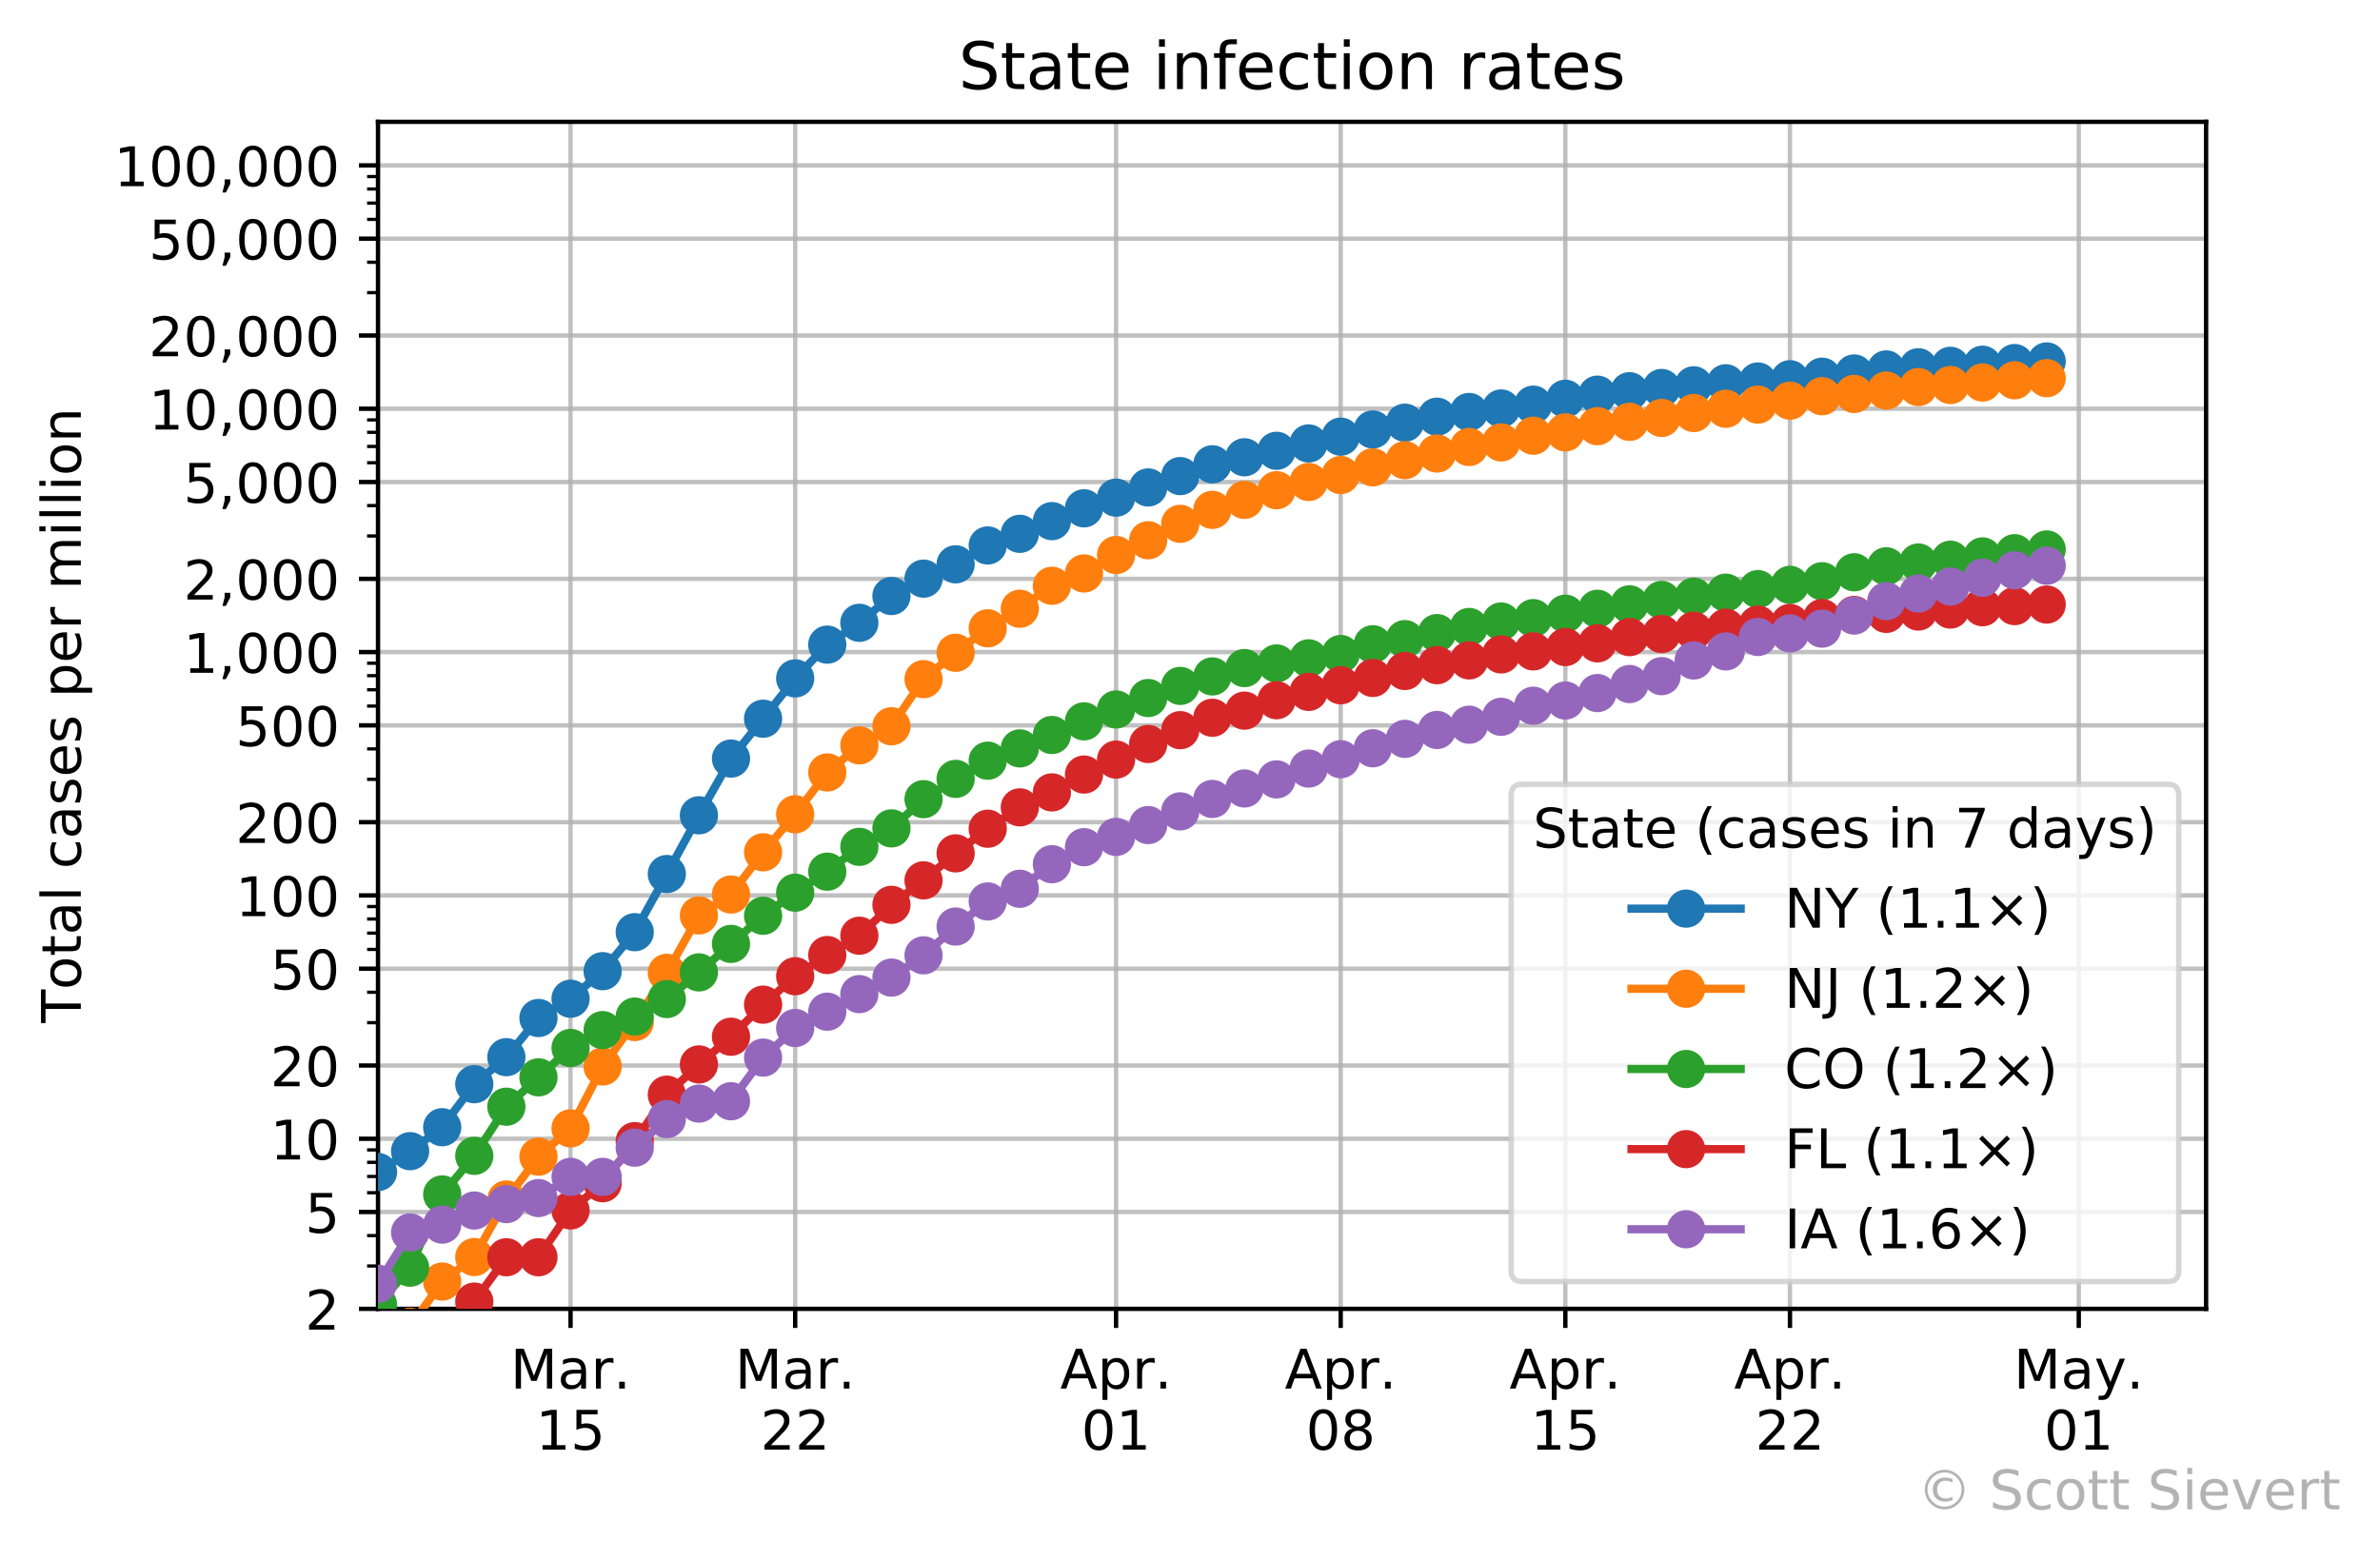 <?xml version="1.0" encoding="utf-8" standalone="no"?>
<!DOCTYPE svg PUBLIC "-//W3C//DTD SVG 1.1//EN"
  "http://www.w3.org/Graphics/SVG/1.1/DTD/svg11.dtd">
<!-- Created with matplotlib (https://matplotlib.org/) -->
<svg height="285.764pt" version="1.1" viewBox="0 0 435.883 285.764" width="435.883pt" xmlns="http://www.w3.org/2000/svg" xmlns:xlink="http://www.w3.org/1999/xlink">
 <defs>
  <style type="text/css">
*{stroke-linecap:butt;stroke-linejoin:round;}
  </style>
 </defs>
 <g id="figure_1">
  <g id="patch_1">
   <path d="M 0 285.764 
L 435.883 285.764 
L 435.883 0 
L 0 0 
z
" style="fill:#ffffff;"/>
  </g>
  <g id="axes_1">
   <g id="patch_2">
    <path d="M 69.231 239.758 
L 404.031 239.758 
L 404.031 22.318 
L 69.231 22.318 
z
" style="fill:#ffffff;"/>
   </g>
   <g id="matplotlib.axis_1">
    <g id="xtick_1">
     <g id="line2d_1">
      <path clip-path="url(#pa5cdfdbc86)" d="M 104.493 239.758 
L 104.493 22.318 
" style="fill:none;stroke:#b0b0b0;stroke-linecap:square;stroke-opacity:0.8;stroke-width:0.8;"/>
     </g>
     <g id="line2d_2">
      <defs>
       <path d="M 0 0 
L 0 3.5 
" id="mbca4060913" style="stroke:#000000;stroke-width:0.8;"/>
      </defs>
      <g>
       <use style="stroke:#000000;stroke-width:0.8;" x="104.493" xlink:href="#mbca4060913" y="239.758"/>
      </g>
     </g>
     <g id="text_1">
      <!-- Mar. -->
      <defs>
       <path d="M 9.812 72.906 
L 24.516 72.906 
L 43.109 23.297 
L 61.812 72.906 
L 76.516 72.906 
L 76.516 0 
L 66.891 0 
L 66.891 64.016 
L 48.094 14.016 
L 38.188 14.016 
L 19.391 64.016 
L 19.391 0 
L 9.812 0 
z
" id="DejaVuSans-77"/>
       <path d="M 34.281 27.484 
Q 23.391 27.484 19.188 25 
Q 14.984 22.516 14.984 16.5 
Q 14.984 11.719 18.141 8.906 
Q 21.297 6.109 26.703 6.109 
Q 34.188 6.109 38.703 11.406 
Q 43.219 16.703 43.219 25.484 
L 43.219 27.484 
z
M 52.203 31.203 
L 52.203 0 
L 43.219 0 
L 43.219 8.297 
Q 40.141 3.328 35.547 0.953 
Q 30.953 -1.422 24.312 -1.422 
Q 15.922 -1.422 10.953 3.297 
Q 6 8.016 6 15.922 
Q 6 25.141 12.172 29.828 
Q 18.359 34.516 30.609 34.516 
L 43.219 34.516 
L 43.219 35.406 
Q 43.219 41.609 39.141 45 
Q 35.062 48.391 27.688 48.391 
Q 23 48.391 18.547 47.266 
Q 14.109 46.141 10.016 43.891 
L 10.016 52.203 
Q 14.938 54.109 19.578 55.047 
Q 24.219 56 28.609 56 
Q 40.484 56 46.344 49.844 
Q 52.203 43.703 52.203 31.203 
z
" id="DejaVuSans-97"/>
       <path d="M 41.109 46.297 
Q 39.594 47.172 37.812 47.578 
Q 36.031 48 33.891 48 
Q 26.266 48 22.188 43.047 
Q 18.109 38.094 18.109 28.812 
L 18.109 0 
L 9.078 0 
L 9.078 54.688 
L 18.109 54.688 
L 18.109 46.188 
Q 20.953 51.172 25.484 53.578 
Q 30.031 56 36.531 56 
Q 37.453 56 38.578 55.875 
Q 39.703 55.766 41.062 55.516 
z
" id="DejaVuSans-114"/>
       <path d="M 10.688 12.406 
L 21 12.406 
L 21 0 
L 10.688 0 
z
" id="DejaVuSans-46"/>
      </defs>
      <g transform="translate(93.478 254.357)scale(0.1 -0.1)">
       <use xlink:href="#DejaVuSans-77"/>
       <use x="86.279" xlink:href="#DejaVuSans-97"/>
       <use x="147.559" xlink:href="#DejaVuSans-114"/>
       <use x="188.531" xlink:href="#DejaVuSans-46"/>
      </g>
      <!-- 15 -->
      <defs>
       <path d="M 12.406 8.297 
L 28.516 8.297 
L 28.516 63.922 
L 10.984 60.406 
L 10.984 69.391 
L 28.422 72.906 
L 38.281 72.906 
L 38.281 8.297 
L 54.391 8.297 
L 54.391 0 
L 12.406 0 
z
" id="DejaVuSans-49"/>
       <path d="M 10.797 72.906 
L 49.516 72.906 
L 49.516 64.594 
L 19.828 64.594 
L 19.828 46.734 
Q 21.969 47.469 24.109 47.828 
Q 26.266 48.188 28.422 48.188 
Q 40.625 48.188 47.75 41.5 
Q 54.891 34.812 54.891 23.391 
Q 54.891 11.625 47.562 5.094 
Q 40.234 -1.422 26.906 -1.422 
Q 22.312 -1.422 17.547 -0.641 
Q 12.797 0.141 7.719 1.703 
L 7.719 11.625 
Q 12.109 9.234 16.797 8.062 
Q 21.484 6.891 26.703 6.891 
Q 35.156 6.891 40.078 11.328 
Q 45.016 15.766 45.016 23.391 
Q 45.016 31 40.078 35.438 
Q 35.156 39.891 26.703 39.891 
Q 22.75 39.891 18.812 39.016 
Q 14.891 38.141 10.797 36.281 
z
" id="DejaVuSans-53"/>
      </defs>
      <g transform="translate(98.131 265.554)scale(0.1 -0.1)">
       <use xlink:href="#DejaVuSans-49"/>
       <use x="63.623" xlink:href="#DejaVuSans-53"/>
      </g>
     </g>
    </g>
    <g id="xtick_2">
     <g id="line2d_3">
      <path clip-path="url(#pa5cdfdbc86)" d="M 145.632 239.758 
L 145.632 22.318 
" style="fill:none;stroke:#b0b0b0;stroke-linecap:square;stroke-opacity:0.8;stroke-width:0.8;"/>
     </g>
     <g id="line2d_4">
      <g>
       <use style="stroke:#000000;stroke-width:0.8;" x="145.632" xlink:href="#mbca4060913" y="239.758"/>
      </g>
     </g>
     <g id="text_2">
      <!-- Mar. -->
      <g transform="translate(134.617 254.357)scale(0.1 -0.1)">
       <use xlink:href="#DejaVuSans-77"/>
       <use x="86.279" xlink:href="#DejaVuSans-97"/>
       <use x="147.559" xlink:href="#DejaVuSans-114"/>
       <use x="188.531" xlink:href="#DejaVuSans-46"/>
      </g>
      <!-- 22 -->
      <defs>
       <path d="M 19.188 8.297 
L 53.609 8.297 
L 53.609 0 
L 7.328 0 
L 7.328 8.297 
Q 12.938 14.109 22.625 23.891 
Q 32.328 33.688 34.812 36.531 
Q 39.547 41.844 41.422 45.531 
Q 43.312 49.219 43.312 52.781 
Q 43.312 58.594 39.234 62.25 
Q 35.156 65.922 28.609 65.922 
Q 23.969 65.922 18.812 64.312 
Q 13.672 62.703 7.812 59.422 
L 7.812 69.391 
Q 13.766 71.781 18.938 73 
Q 24.125 74.219 28.422 74.219 
Q 39.75 74.219 46.484 68.547 
Q 53.219 62.891 53.219 53.422 
Q 53.219 48.922 51.531 44.891 
Q 49.859 40.875 45.406 35.406 
Q 44.188 33.984 37.641 27.219 
Q 31.109 20.453 19.188 8.297 
z
" id="DejaVuSans-50"/>
      </defs>
      <g transform="translate(139.27 265.554)scale(0.1 -0.1)">
       <use xlink:href="#DejaVuSans-50"/>
       <use x="63.623" xlink:href="#DejaVuSans-50"/>
      </g>
     </g>
    </g>
    <g id="xtick_3">
     <g id="line2d_5">
      <path clip-path="url(#pa5cdfdbc86)" d="M 204.402 239.758 
L 204.402 22.318 
" style="fill:none;stroke:#b0b0b0;stroke-linecap:square;stroke-opacity:0.8;stroke-width:0.8;"/>
     </g>
     <g id="line2d_6">
      <g>
       <use style="stroke:#000000;stroke-width:0.8;" x="204.402" xlink:href="#mbca4060913" y="239.758"/>
      </g>
     </g>
     <g id="text_3">
      <!-- Apr. -->
      <defs>
       <path d="M 34.188 63.188 
L 20.797 26.906 
L 47.609 26.906 
z
M 28.609 72.906 
L 39.797 72.906 
L 67.578 0 
L 57.328 0 
L 50.688 18.703 
L 17.828 18.703 
L 11.188 0 
L 0.781 0 
z
" id="DejaVuSans-65"/>
       <path d="M 18.109 8.203 
L 18.109 -20.797 
L 9.078 -20.797 
L 9.078 54.688 
L 18.109 54.688 
L 18.109 46.391 
Q 20.953 51.266 25.266 53.625 
Q 29.594 56 35.594 56 
Q 45.562 56 51.781 48.094 
Q 58.016 40.188 58.016 27.297 
Q 58.016 14.406 51.781 6.484 
Q 45.562 -1.422 35.594 -1.422 
Q 29.594 -1.422 25.266 0.953 
Q 20.953 3.328 18.109 8.203 
z
M 48.688 27.297 
Q 48.688 37.203 44.609 42.844 
Q 40.531 48.484 33.406 48.484 
Q 26.266 48.484 22.188 42.844 
Q 18.109 37.203 18.109 27.297 
Q 18.109 17.391 22.188 11.75 
Q 26.266 6.109 33.406 6.109 
Q 40.531 6.109 44.609 11.75 
Q 48.688 17.391 48.688 27.297 
z
" id="DejaVuSans-112"/>
      </defs>
      <g transform="translate(194.17 254.357)scale(0.1 -0.1)">
       <use xlink:href="#DejaVuSans-65"/>
       <use x="68.408" xlink:href="#DejaVuSans-112"/>
       <use x="131.885" xlink:href="#DejaVuSans-114"/>
       <use x="172.857" xlink:href="#DejaVuSans-46"/>
      </g>
      <!-- 01 -->
      <defs>
       <path d="M 31.781 66.406 
Q 24.172 66.406 20.328 58.906 
Q 16.5 51.422 16.5 36.375 
Q 16.5 21.391 20.328 13.891 
Q 24.172 6.391 31.781 6.391 
Q 39.453 6.391 43.281 13.891 
Q 47.125 21.391 47.125 36.375 
Q 47.125 51.422 43.281 58.906 
Q 39.453 66.406 31.781 66.406 
z
M 31.781 74.219 
Q 44.047 74.219 50.516 64.516 
Q 56.984 54.828 56.984 36.375 
Q 56.984 17.969 50.516 8.266 
Q 44.047 -1.422 31.781 -1.422 
Q 19.531 -1.422 13.062 8.266 
Q 6.594 17.969 6.594 36.375 
Q 6.594 54.828 13.062 64.516 
Q 19.531 74.219 31.781 74.219 
z
" id="DejaVuSans-48"/>
      </defs>
      <g transform="translate(198.04 265.554)scale(0.1 -0.1)">
       <use xlink:href="#DejaVuSans-48"/>
       <use x="63.623" xlink:href="#DejaVuSans-49"/>
      </g>
     </g>
    </g>
    <g id="xtick_4">
     <g id="line2d_7">
      <path clip-path="url(#pa5cdfdbc86)" d="M 245.541 239.758 
L 245.541 22.318 
" style="fill:none;stroke:#b0b0b0;stroke-linecap:square;stroke-opacity:0.8;stroke-width:0.8;"/>
     </g>
     <g id="line2d_8">
      <g>
       <use style="stroke:#000000;stroke-width:0.8;" x="245.541" xlink:href="#mbca4060913" y="239.758"/>
      </g>
     </g>
     <g id="text_4">
      <!-- Apr. -->
      <g transform="translate(235.309 254.357)scale(0.1 -0.1)">
       <use xlink:href="#DejaVuSans-65"/>
       <use x="68.408" xlink:href="#DejaVuSans-112"/>
       <use x="131.885" xlink:href="#DejaVuSans-114"/>
       <use x="172.857" xlink:href="#DejaVuSans-46"/>
      </g>
      <!-- 08 -->
      <defs>
       <path d="M 31.781 34.625 
Q 24.75 34.625 20.719 30.859 
Q 16.703 27.094 16.703 20.516 
Q 16.703 13.922 20.719 10.156 
Q 24.75 6.391 31.781 6.391 
Q 38.812 6.391 42.859 10.172 
Q 46.922 13.969 46.922 20.516 
Q 46.922 27.094 42.891 30.859 
Q 38.875 34.625 31.781 34.625 
z
M 21.922 38.812 
Q 15.578 40.375 12.031 44.719 
Q 8.5 49.078 8.5 55.328 
Q 8.5 64.062 14.719 69.141 
Q 20.953 74.219 31.781 74.219 
Q 42.672 74.219 48.875 69.141 
Q 55.078 64.062 55.078 55.328 
Q 55.078 49.078 51.531 44.719 
Q 48 40.375 41.703 38.812 
Q 48.828 37.156 52.797 32.312 
Q 56.781 27.484 56.781 20.516 
Q 56.781 9.906 50.312 4.234 
Q 43.844 -1.422 31.781 -1.422 
Q 19.734 -1.422 13.25 4.234 
Q 6.781 9.906 6.781 20.516 
Q 6.781 27.484 10.781 32.312 
Q 14.797 37.156 21.922 38.812 
z
M 18.312 54.391 
Q 18.312 48.734 21.844 45.562 
Q 25.391 42.391 31.781 42.391 
Q 38.141 42.391 41.719 45.562 
Q 45.312 48.734 45.312 54.391 
Q 45.312 60.062 41.719 63.234 
Q 38.141 66.406 31.781 66.406 
Q 25.391 66.406 21.844 63.234 
Q 18.312 60.062 18.312 54.391 
z
" id="DejaVuSans-56"/>
      </defs>
      <g transform="translate(239.179 265.554)scale(0.1 -0.1)">
       <use xlink:href="#DejaVuSans-48"/>
       <use x="63.623" xlink:href="#DejaVuSans-56"/>
      </g>
     </g>
    </g>
    <g id="xtick_5">
     <g id="line2d_9">
      <path clip-path="url(#pa5cdfdbc86)" d="M 286.681 239.758 
L 286.681 22.318 
" style="fill:none;stroke:#b0b0b0;stroke-linecap:square;stroke-opacity:0.8;stroke-width:0.8;"/>
     </g>
     <g id="line2d_10">
      <g>
       <use style="stroke:#000000;stroke-width:0.8;" x="286.681" xlink:href="#mbca4060913" y="239.758"/>
      </g>
     </g>
     <g id="text_5">
      <!-- Apr. -->
      <g transform="translate(276.449 254.357)scale(0.1 -0.1)">
       <use xlink:href="#DejaVuSans-65"/>
       <use x="68.408" xlink:href="#DejaVuSans-112"/>
       <use x="131.885" xlink:href="#DejaVuSans-114"/>
       <use x="172.857" xlink:href="#DejaVuSans-46"/>
      </g>
      <!-- 15 -->
      <g transform="translate(280.318 265.554)scale(0.1 -0.1)">
       <use xlink:href="#DejaVuSans-49"/>
       <use x="63.623" xlink:href="#DejaVuSans-53"/>
      </g>
     </g>
    </g>
    <g id="xtick_6">
     <g id="line2d_11">
      <path clip-path="url(#pa5cdfdbc86)" d="M 327.82 239.758 
L 327.82 22.318 
" style="fill:none;stroke:#b0b0b0;stroke-linecap:square;stroke-opacity:0.8;stroke-width:0.8;"/>
     </g>
     <g id="line2d_12">
      <g>
       <use style="stroke:#000000;stroke-width:0.8;" x="327.82" xlink:href="#mbca4060913" y="239.758"/>
      </g>
     </g>
     <g id="text_6">
      <!-- Apr. -->
      <g transform="translate(317.588 254.357)scale(0.1 -0.1)">
       <use xlink:href="#DejaVuSans-65"/>
       <use x="68.408" xlink:href="#DejaVuSans-112"/>
       <use x="131.885" xlink:href="#DejaVuSans-114"/>
       <use x="172.857" xlink:href="#DejaVuSans-46"/>
      </g>
      <!-- 22 -->
      <g transform="translate(321.457 265.554)scale(0.1 -0.1)">
       <use xlink:href="#DejaVuSans-50"/>
       <use x="63.623" xlink:href="#DejaVuSans-50"/>
      </g>
     </g>
    </g>
    <g id="xtick_7">
     <g id="line2d_13">
      <path clip-path="url(#pa5cdfdbc86)" d="M 380.713 239.758 
L 380.713 22.318 
" style="fill:none;stroke:#b0b0b0;stroke-linecap:square;stroke-opacity:0.8;stroke-width:0.8;"/>
     </g>
     <g id="line2d_14">
      <g>
       <use style="stroke:#000000;stroke-width:0.8;" x="380.713" xlink:href="#mbca4060913" y="239.758"/>
      </g>
     </g>
     <g id="text_7">
      <!-- May. -->
      <defs>
       <path d="M 32.172 -5.078 
Q 28.375 -14.844 24.75 -17.812 
Q 21.141 -20.797 15.094 -20.797 
L 7.906 -20.797 
L 7.906 -13.281 
L 13.188 -13.281 
Q 16.891 -13.281 18.938 -11.516 
Q 21 -9.766 23.484 -3.219 
L 25.094 0.875 
L 2.984 54.688 
L 12.5 54.688 
L 29.594 11.922 
L 46.688 54.688 
L 56.203 54.688 
z
" id="DejaVuSans-121"/>
      </defs>
      <g transform="translate(368.797 254.357)scale(0.1 -0.1)">
       <use xlink:href="#DejaVuSans-77"/>
       <use x="86.279" xlink:href="#DejaVuSans-97"/>
       <use x="147.559" xlink:href="#DejaVuSans-121"/>
       <use x="206.52" xlink:href="#DejaVuSans-46"/>
      </g>
      <!-- 01 -->
      <g transform="translate(374.35 265.554)scale(0.1 -0.1)">
       <use xlink:href="#DejaVuSans-48"/>
       <use x="63.623" xlink:href="#DejaVuSans-49"/>
      </g>
     </g>
    </g>
   </g>
   <g id="matplotlib.axis_2">
    <g id="ytick_1">
     <g id="line2d_15">
      <path clip-path="url(#pa5cdfdbc86)" d="M 69.231 239.758 
L 404.031 239.758 
" style="fill:none;stroke:#b0b0b0;stroke-linecap:square;stroke-opacity:0.8;stroke-width:0.8;"/>
     </g>
     <g id="line2d_16">
      <defs>
       <path d="M 0 0 
L -3.5 0 
" id="m35ddc3f696" style="stroke:#000000;stroke-width:0.8;"/>
      </defs>
      <g>
       <use style="stroke:#000000;stroke-width:0.8;" x="69.231" xlink:href="#m35ddc3f696" y="239.758"/>
      </g>
     </g>
     <g id="text_8">
      <!-- 2 -->
      <g transform="translate(55.869 243.557)scale(0.1 -0.1)">
       <use xlink:href="#DejaVuSans-50"/>
      </g>
     </g>
    </g>
    <g id="ytick_2">
     <g id="line2d_17">
      <path clip-path="url(#pa5cdfdbc86)" d="M 69.231 222.02 
L 404.031 222.02 
" style="fill:none;stroke:#b0b0b0;stroke-linecap:square;stroke-opacity:0.8;stroke-width:0.8;"/>
     </g>
     <g id="line2d_18">
      <g>
       <use style="stroke:#000000;stroke-width:0.8;" x="69.231" xlink:href="#m35ddc3f696" y="222.02"/>
      </g>
     </g>
     <g id="text_9">
      <!-- 5 -->
      <g transform="translate(55.869 225.819)scale(0.1 -0.1)">
       <use xlink:href="#DejaVuSans-53"/>
      </g>
     </g>
    </g>
    <g id="ytick_3">
     <g id="line2d_19">
      <path clip-path="url(#pa5cdfdbc86)" d="M 69.231 208.601 
L 404.031 208.601 
" style="fill:none;stroke:#b0b0b0;stroke-linecap:square;stroke-opacity:0.8;stroke-width:0.8;"/>
     </g>
     <g id="line2d_20">
      <g>
       <use style="stroke:#000000;stroke-width:0.8;" x="69.231" xlink:href="#m35ddc3f696" y="208.601"/>
      </g>
     </g>
     <g id="text_10">
      <!-- 10 -->
      <g transform="translate(49.506 212.401)scale(0.1 -0.1)">
       <use xlink:href="#DejaVuSans-49"/>
       <use x="63.623" xlink:href="#DejaVuSans-48"/>
      </g>
     </g>
    </g>
    <g id="ytick_4">
     <g id="line2d_21">
      <path clip-path="url(#pa5cdfdbc86)" d="M 69.231 195.183 
L 404.031 195.183 
" style="fill:none;stroke:#b0b0b0;stroke-linecap:square;stroke-opacity:0.8;stroke-width:0.8;"/>
     </g>
     <g id="line2d_22">
      <g>
       <use style="stroke:#000000;stroke-width:0.8;" x="69.231" xlink:href="#m35ddc3f696" y="195.183"/>
      </g>
     </g>
     <g id="text_11">
      <!-- 20 -->
      <g transform="translate(49.506 198.982)scale(0.1 -0.1)">
       <use xlink:href="#DejaVuSans-50"/>
       <use x="63.623" xlink:href="#DejaVuSans-48"/>
      </g>
     </g>
    </g>
    <g id="ytick_5">
     <g id="line2d_23">
      <path clip-path="url(#pa5cdfdbc86)" d="M 69.231 177.445 
L 404.031 177.445 
" style="fill:none;stroke:#b0b0b0;stroke-linecap:square;stroke-opacity:0.8;stroke-width:0.8;"/>
     </g>
     <g id="line2d_24">
      <g>
       <use style="stroke:#000000;stroke-width:0.8;" x="69.231" xlink:href="#m35ddc3f696" y="177.445"/>
      </g>
     </g>
     <g id="text_12">
      <!-- 50 -->
      <g transform="translate(49.506 181.244)scale(0.1 -0.1)">
       <use xlink:href="#DejaVuSans-53"/>
       <use x="63.623" xlink:href="#DejaVuSans-48"/>
      </g>
     </g>
    </g>
    <g id="ytick_6">
     <g id="line2d_25">
      <path clip-path="url(#pa5cdfdbc86)" d="M 69.231 164.026 
L 404.031 164.026 
" style="fill:none;stroke:#b0b0b0;stroke-linecap:square;stroke-opacity:0.8;stroke-width:0.8;"/>
     </g>
     <g id="line2d_26">
      <g>
       <use style="stroke:#000000;stroke-width:0.8;" x="69.231" xlink:href="#m35ddc3f696" y="164.026"/>
      </g>
     </g>
     <g id="text_13">
      <!-- 100 -->
      <g transform="translate(43.144 167.826)scale(0.1 -0.1)">
       <use xlink:href="#DejaVuSans-49"/>
       <use x="63.623" xlink:href="#DejaVuSans-48"/>
       <use x="127.246" xlink:href="#DejaVuSans-48"/>
      </g>
     </g>
    </g>
    <g id="ytick_7">
     <g id="line2d_27">
      <path clip-path="url(#pa5cdfdbc86)" d="M 69.231 150.608 
L 404.031 150.608 
" style="fill:none;stroke:#b0b0b0;stroke-linecap:square;stroke-opacity:0.8;stroke-width:0.8;"/>
     </g>
     <g id="line2d_28">
      <g>
       <use style="stroke:#000000;stroke-width:0.8;" x="69.231" xlink:href="#m35ddc3f696" y="150.608"/>
      </g>
     </g>
     <g id="text_14">
      <!-- 200 -->
      <g transform="translate(43.144 154.407)scale(0.1 -0.1)">
       <use xlink:href="#DejaVuSans-50"/>
       <use x="63.623" xlink:href="#DejaVuSans-48"/>
       <use x="127.246" xlink:href="#DejaVuSans-48"/>
      </g>
     </g>
    </g>
    <g id="ytick_8">
     <g id="line2d_29">
      <path clip-path="url(#pa5cdfdbc86)" d="M 69.231 132.87 
L 404.031 132.87 
" style="fill:none;stroke:#b0b0b0;stroke-linecap:square;stroke-opacity:0.8;stroke-width:0.8;"/>
     </g>
     <g id="line2d_30">
      <g>
       <use style="stroke:#000000;stroke-width:0.8;" x="69.231" xlink:href="#m35ddc3f696" y="132.87"/>
      </g>
     </g>
     <g id="text_15">
      <!-- 500 -->
      <g transform="translate(43.144 136.669)scale(0.1 -0.1)">
       <use xlink:href="#DejaVuSans-53"/>
       <use x="63.623" xlink:href="#DejaVuSans-48"/>
       <use x="127.246" xlink:href="#DejaVuSans-48"/>
      </g>
     </g>
    </g>
    <g id="ytick_9">
     <g id="line2d_31">
      <path clip-path="url(#pa5cdfdbc86)" d="M 69.231 119.451 
L 404.031 119.451 
" style="fill:none;stroke:#b0b0b0;stroke-linecap:square;stroke-opacity:0.8;stroke-width:0.8;"/>
     </g>
     <g id="line2d_32">
      <g>
       <use style="stroke:#000000;stroke-width:0.8;" x="69.231" xlink:href="#m35ddc3f696" y="119.451"/>
      </g>
     </g>
     <g id="text_16">
      <!-- 1,000 -->
      <defs>
       <path d="M 11.719 12.406 
L 22.016 12.406 
L 22.016 4 
L 14.016 -11.625 
L 7.719 -11.625 
L 11.719 4 
z
" id="DejaVuSans-44"/>
      </defs>
      <g transform="translate(33.603 123.25)scale(0.1 -0.1)">
       <use xlink:href="#DejaVuSans-49"/>
       <use x="63.623" xlink:href="#DejaVuSans-44"/>
       <use x="95.41" xlink:href="#DejaVuSans-48"/>
       <use x="159.033" xlink:href="#DejaVuSans-48"/>
       <use x="222.656" xlink:href="#DejaVuSans-48"/>
      </g>
     </g>
    </g>
    <g id="ytick_10">
     <g id="line2d_33">
      <path clip-path="url(#pa5cdfdbc86)" d="M 69.231 106.033 
L 404.031 106.033 
" style="fill:none;stroke:#b0b0b0;stroke-linecap:square;stroke-opacity:0.8;stroke-width:0.8;"/>
     </g>
     <g id="line2d_34">
      <g>
       <use style="stroke:#000000;stroke-width:0.8;" x="69.231" xlink:href="#m35ddc3f696" y="106.033"/>
      </g>
     </g>
     <g id="text_17">
      <!-- 2,000 -->
      <g transform="translate(33.603 109.832)scale(0.1 -0.1)">
       <use xlink:href="#DejaVuSans-50"/>
       <use x="63.623" xlink:href="#DejaVuSans-44"/>
       <use x="95.41" xlink:href="#DejaVuSans-48"/>
       <use x="159.033" xlink:href="#DejaVuSans-48"/>
       <use x="222.656" xlink:href="#DejaVuSans-48"/>
      </g>
     </g>
    </g>
    <g id="ytick_11">
     <g id="line2d_35">
      <path clip-path="url(#pa5cdfdbc86)" d="M 69.231 88.294 
L 404.031 88.294 
" style="fill:none;stroke:#b0b0b0;stroke-linecap:square;stroke-opacity:0.8;stroke-width:0.8;"/>
     </g>
     <g id="line2d_36">
      <g>
       <use style="stroke:#000000;stroke-width:0.8;" x="69.231" xlink:href="#m35ddc3f696" y="88.294"/>
      </g>
     </g>
     <g id="text_18">
      <!-- 5,000 -->
      <g transform="translate(33.603 92.094)scale(0.1 -0.1)">
       <use xlink:href="#DejaVuSans-53"/>
       <use x="63.623" xlink:href="#DejaVuSans-44"/>
       <use x="95.41" xlink:href="#DejaVuSans-48"/>
       <use x="159.033" xlink:href="#DejaVuSans-48"/>
       <use x="222.656" xlink:href="#DejaVuSans-48"/>
      </g>
     </g>
    </g>
    <g id="ytick_12">
     <g id="line2d_37">
      <path clip-path="url(#pa5cdfdbc86)" d="M 69.231 74.876 
L 404.031 74.876 
" style="fill:none;stroke:#b0b0b0;stroke-linecap:square;stroke-opacity:0.8;stroke-width:0.8;"/>
     </g>
     <g id="line2d_38">
      <g>
       <use style="stroke:#000000;stroke-width:0.8;" x="69.231" xlink:href="#m35ddc3f696" y="74.876"/>
      </g>
     </g>
     <g id="text_19">
      <!-- 10,000 -->
      <g transform="translate(27.241 78.675)scale(0.1 -0.1)">
       <use xlink:href="#DejaVuSans-49"/>
       <use x="63.623" xlink:href="#DejaVuSans-48"/>
       <use x="127.246" xlink:href="#DejaVuSans-44"/>
       <use x="159.033" xlink:href="#DejaVuSans-48"/>
       <use x="222.656" xlink:href="#DejaVuSans-48"/>
       <use x="286.279" xlink:href="#DejaVuSans-48"/>
      </g>
     </g>
    </g>
    <g id="ytick_13">
     <g id="line2d_39">
      <path clip-path="url(#pa5cdfdbc86)" d="M 69.231 61.458 
L 404.031 61.458 
" style="fill:none;stroke:#b0b0b0;stroke-linecap:square;stroke-opacity:0.8;stroke-width:0.8;"/>
     </g>
     <g id="line2d_40">
      <g>
       <use style="stroke:#000000;stroke-width:0.8;" x="69.231" xlink:href="#m35ddc3f696" y="61.458"/>
      </g>
     </g>
     <g id="text_20">
      <!-- 20,000 -->
      <g transform="translate(27.241 65.257)scale(0.1 -0.1)">
       <use xlink:href="#DejaVuSans-50"/>
       <use x="63.623" xlink:href="#DejaVuSans-48"/>
       <use x="127.246" xlink:href="#DejaVuSans-44"/>
       <use x="159.033" xlink:href="#DejaVuSans-48"/>
       <use x="222.656" xlink:href="#DejaVuSans-48"/>
       <use x="286.279" xlink:href="#DejaVuSans-48"/>
      </g>
     </g>
    </g>
    <g id="ytick_14">
     <g id="line2d_41">
      <path clip-path="url(#pa5cdfdbc86)" d="M 69.231 43.719 
L 404.031 43.719 
" style="fill:none;stroke:#b0b0b0;stroke-linecap:square;stroke-opacity:0.8;stroke-width:0.8;"/>
     </g>
     <g id="line2d_42">
      <g>
       <use style="stroke:#000000;stroke-width:0.8;" x="69.231" xlink:href="#m35ddc3f696" y="43.719"/>
      </g>
     </g>
     <g id="text_21">
      <!-- 50,000 -->
      <g transform="translate(27.241 47.519)scale(0.1 -0.1)">
       <use xlink:href="#DejaVuSans-53"/>
       <use x="63.623" xlink:href="#DejaVuSans-48"/>
       <use x="127.246" xlink:href="#DejaVuSans-44"/>
       <use x="159.033" xlink:href="#DejaVuSans-48"/>
       <use x="222.656" xlink:href="#DejaVuSans-48"/>
       <use x="286.279" xlink:href="#DejaVuSans-48"/>
      </g>
     </g>
    </g>
    <g id="ytick_15">
     <g id="line2d_43">
      <path clip-path="url(#pa5cdfdbc86)" d="M 69.231 30.301 
L 404.031 30.301 
" style="fill:none;stroke:#b0b0b0;stroke-linecap:square;stroke-opacity:0.8;stroke-width:0.8;"/>
     </g>
     <g id="line2d_44">
      <g>
       <use style="stroke:#000000;stroke-width:0.8;" x="69.231" xlink:href="#m35ddc3f696" y="30.301"/>
      </g>
     </g>
     <g id="text_22">
      <!-- 100,000 -->
      <g transform="translate(20.878 34.1)scale(0.1 -0.1)">
       <use xlink:href="#DejaVuSans-49"/>
       <use x="63.623" xlink:href="#DejaVuSans-48"/>
       <use x="127.246" xlink:href="#DejaVuSans-48"/>
       <use x="190.869" xlink:href="#DejaVuSans-44"/>
       <use x="222.656" xlink:href="#DejaVuSans-48"/>
       <use x="286.279" xlink:href="#DejaVuSans-48"/>
       <use x="349.902" xlink:href="#DejaVuSans-48"/>
      </g>
     </g>
    </g>
    <g id="ytick_16">
     <g id="line2d_45">
      <defs>
       <path d="M 0 0 
L -2 0 
" id="mf2dbd359a0" style="stroke:#000000;stroke-width:0.6;"/>
      </defs>
      <g>
       <use style="stroke:#000000;stroke-width:0.6;" x="69.231" xlink:href="#mf2dbd359a0" y="231.909"/>
      </g>
     </g>
    </g>
    <g id="ytick_17">
     <g id="line2d_46">
      <g>
       <use style="stroke:#000000;stroke-width:0.6;" x="69.231" xlink:href="#mf2dbd359a0" y="226.34"/>
      </g>
     </g>
    </g>
    <g id="ytick_18">
     <g id="line2d_47">
      <g>
       <use style="stroke:#000000;stroke-width:0.6;" x="69.231" xlink:href="#mf2dbd359a0" y="218.49"/>
      </g>
     </g>
    </g>
    <g id="ytick_19">
     <g id="line2d_48">
      <g>
       <use style="stroke:#000000;stroke-width:0.6;" x="69.231" xlink:href="#mf2dbd359a0" y="215.506"/>
      </g>
     </g>
    </g>
    <g id="ytick_20">
     <g id="line2d_49">
      <g>
       <use style="stroke:#000000;stroke-width:0.6;" x="69.231" xlink:href="#mf2dbd359a0" y="212.921"/>
      </g>
     </g>
    </g>
    <g id="ytick_21">
     <g id="line2d_50">
      <g>
       <use style="stroke:#000000;stroke-width:0.6;" x="69.231" xlink:href="#mf2dbd359a0" y="210.641"/>
      </g>
     </g>
    </g>
    <g id="ytick_22">
     <g id="line2d_51">
      <g>
       <use style="stroke:#000000;stroke-width:0.6;" x="69.231" xlink:href="#mf2dbd359a0" y="187.334"/>
      </g>
     </g>
    </g>
    <g id="ytick_23">
     <g id="line2d_52">
      <g>
       <use style="stroke:#000000;stroke-width:0.6;" x="69.231" xlink:href="#mf2dbd359a0" y="181.765"/>
      </g>
     </g>
    </g>
    <g id="ytick_24">
     <g id="line2d_53">
      <g>
       <use style="stroke:#000000;stroke-width:0.6;" x="69.231" xlink:href="#mf2dbd359a0" y="173.915"/>
      </g>
     </g>
    </g>
    <g id="ytick_25">
     <g id="line2d_54">
      <g>
       <use style="stroke:#000000;stroke-width:0.6;" x="69.231" xlink:href="#mf2dbd359a0" y="170.931"/>
      </g>
     </g>
    </g>
    <g id="ytick_26">
     <g id="line2d_55">
      <g>
       <use style="stroke:#000000;stroke-width:0.6;" x="69.231" xlink:href="#mf2dbd359a0" y="168.346"/>
      </g>
     </g>
    </g>
    <g id="ytick_27">
     <g id="line2d_56">
      <g>
       <use style="stroke:#000000;stroke-width:0.6;" x="69.231" xlink:href="#mf2dbd359a0" y="166.066"/>
      </g>
     </g>
    </g>
    <g id="ytick_28">
     <g id="line2d_57">
      <g>
       <use style="stroke:#000000;stroke-width:0.6;" x="69.231" xlink:href="#mf2dbd359a0" y="142.759"/>
      </g>
     </g>
    </g>
    <g id="ytick_29">
     <g id="line2d_58">
      <g>
       <use style="stroke:#000000;stroke-width:0.6;" x="69.231" xlink:href="#mf2dbd359a0" y="137.189"/>
      </g>
     </g>
    </g>
    <g id="ytick_30">
     <g id="line2d_59">
      <g>
       <use style="stroke:#000000;stroke-width:0.6;" x="69.231" xlink:href="#mf2dbd359a0" y="129.34"/>
      </g>
     </g>
    </g>
    <g id="ytick_31">
     <g id="line2d_60">
      <g>
       <use style="stroke:#000000;stroke-width:0.6;" x="69.231" xlink:href="#mf2dbd359a0" y="126.356"/>
      </g>
     </g>
    </g>
    <g id="ytick_32">
     <g id="line2d_61">
      <g>
       <use style="stroke:#000000;stroke-width:0.6;" x="69.231" xlink:href="#mf2dbd359a0" y="123.771"/>
      </g>
     </g>
    </g>
    <g id="ytick_33">
     <g id="line2d_62">
      <g>
       <use style="stroke:#000000;stroke-width:0.6;" x="69.231" xlink:href="#mf2dbd359a0" y="121.491"/>
      </g>
     </g>
    </g>
    <g id="ytick_34">
     <g id="line2d_63">
      <g>
       <use style="stroke:#000000;stroke-width:0.6;" x="69.231" xlink:href="#mf2dbd359a0" y="98.183"/>
      </g>
     </g>
    </g>
    <g id="ytick_35">
     <g id="line2d_64">
      <g>
       <use style="stroke:#000000;stroke-width:0.6;" x="69.231" xlink:href="#mf2dbd359a0" y="92.614"/>
      </g>
     </g>
    </g>
    <g id="ytick_36">
     <g id="line2d_65">
      <g>
       <use style="stroke:#000000;stroke-width:0.6;" x="69.231" xlink:href="#mf2dbd359a0" y="84.765"/>
      </g>
     </g>
    </g>
    <g id="ytick_37">
     <g id="line2d_66">
      <g>
       <use style="stroke:#000000;stroke-width:0.6;" x="69.231" xlink:href="#mf2dbd359a0" y="81.781"/>
      </g>
     </g>
    </g>
    <g id="ytick_38">
     <g id="line2d_67">
      <g>
       <use style="stroke:#000000;stroke-width:0.6;" x="69.231" xlink:href="#mf2dbd359a0" y="79.196"/>
      </g>
     </g>
    </g>
    <g id="ytick_39">
     <g id="line2d_68">
      <g>
       <use style="stroke:#000000;stroke-width:0.6;" x="69.231" xlink:href="#mf2dbd359a0" y="76.916"/>
      </g>
     </g>
    </g>
    <g id="ytick_40">
     <g id="line2d_69">
      <g>
       <use style="stroke:#000000;stroke-width:0.6;" x="69.231" xlink:href="#mf2dbd359a0" y="53.608"/>
      </g>
     </g>
    </g>
    <g id="ytick_41">
     <g id="line2d_70">
      <g>
       <use style="stroke:#000000;stroke-width:0.6;" x="69.231" xlink:href="#mf2dbd359a0" y="48.039"/>
      </g>
     </g>
    </g>
    <g id="ytick_42">
     <g id="line2d_71">
      <g>
       <use style="stroke:#000000;stroke-width:0.6;" x="69.231" xlink:href="#mf2dbd359a0" y="40.19"/>
      </g>
     </g>
    </g>
    <g id="ytick_43">
     <g id="line2d_72">
      <g>
       <use style="stroke:#000000;stroke-width:0.6;" x="69.231" xlink:href="#mf2dbd359a0" y="37.206"/>
      </g>
     </g>
    </g>
    <g id="ytick_44">
     <g id="line2d_73">
      <g>
       <use style="stroke:#000000;stroke-width:0.6;" x="69.231" xlink:href="#mf2dbd359a0" y="34.621"/>
      </g>
     </g>
    </g>
    <g id="ytick_45">
     <g id="line2d_74">
      <g>
       <use style="stroke:#000000;stroke-width:0.6;" x="69.231" xlink:href="#mf2dbd359a0" y="32.341"/>
      </g>
     </g>
    </g>
    <g id="text_23">
     <!-- Total cases per million -->
     <defs>
      <path d="M -0.297 72.906 
L 61.375 72.906 
L 61.375 64.594 
L 35.5 64.594 
L 35.5 0 
L 25.594 0 
L 25.594 64.594 
L -0.297 64.594 
z
" id="DejaVuSans-84"/>
      <path d="M 30.609 48.391 
Q 23.391 48.391 19.188 42.75 
Q 14.984 37.109 14.984 27.297 
Q 14.984 17.484 19.156 11.844 
Q 23.344 6.203 30.609 6.203 
Q 37.797 6.203 41.984 11.859 
Q 46.188 17.531 46.188 27.297 
Q 46.188 37.016 41.984 42.703 
Q 37.797 48.391 30.609 48.391 
z
M 30.609 56 
Q 42.328 56 49.016 48.375 
Q 55.719 40.766 55.719 27.297 
Q 55.719 13.875 49.016 6.219 
Q 42.328 -1.422 30.609 -1.422 
Q 18.844 -1.422 12.172 6.219 
Q 5.516 13.875 5.516 27.297 
Q 5.516 40.766 12.172 48.375 
Q 18.844 56 30.609 56 
z
" id="DejaVuSans-111"/>
      <path d="M 18.312 70.219 
L 18.312 54.688 
L 36.812 54.688 
L 36.812 47.703 
L 18.312 47.703 
L 18.312 18.016 
Q 18.312 11.328 20.141 9.422 
Q 21.969 7.516 27.594 7.516 
L 36.812 7.516 
L 36.812 0 
L 27.594 0 
Q 17.188 0 13.234 3.875 
Q 9.281 7.766 9.281 18.016 
L 9.281 47.703 
L 2.688 47.703 
L 2.688 54.688 
L 9.281 54.688 
L 9.281 70.219 
z
" id="DejaVuSans-116"/>
      <path d="M 9.422 75.984 
L 18.406 75.984 
L 18.406 0 
L 9.422 0 
z
" id="DejaVuSans-108"/>
      <path id="DejaVuSans-32"/>
      <path d="M 48.781 52.594 
L 48.781 44.188 
Q 44.969 46.297 41.141 47.344 
Q 37.312 48.391 33.406 48.391 
Q 24.656 48.391 19.812 42.844 
Q 14.984 37.312 14.984 27.297 
Q 14.984 17.281 19.812 11.734 
Q 24.656 6.203 33.406 6.203 
Q 37.312 6.203 41.141 7.25 
Q 44.969 8.297 48.781 10.406 
L 48.781 2.094 
Q 45.016 0.344 40.984 -0.531 
Q 36.969 -1.422 32.422 -1.422 
Q 20.062 -1.422 12.781 6.344 
Q 5.516 14.109 5.516 27.297 
Q 5.516 40.672 12.859 48.328 
Q 20.219 56 33.016 56 
Q 37.156 56 41.109 55.141 
Q 45.062 54.297 48.781 52.594 
z
" id="DejaVuSans-99"/>
      <path d="M 44.281 53.078 
L 44.281 44.578 
Q 40.484 46.531 36.375 47.5 
Q 32.281 48.484 27.875 48.484 
Q 21.188 48.484 17.844 46.438 
Q 14.5 44.391 14.5 40.281 
Q 14.5 37.156 16.891 35.375 
Q 19.281 33.594 26.516 31.984 
L 29.594 31.297 
Q 39.156 29.25 43.188 25.516 
Q 47.219 21.781 47.219 15.094 
Q 47.219 7.469 41.188 3.016 
Q 35.156 -1.422 24.609 -1.422 
Q 20.219 -1.422 15.453 -0.562 
Q 10.688 0.297 5.422 2 
L 5.422 11.281 
Q 10.406 8.688 15.234 7.391 
Q 20.062 6.109 24.812 6.109 
Q 31.156 6.109 34.562 8.281 
Q 37.984 10.453 37.984 14.406 
Q 37.984 18.062 35.516 20.016 
Q 33.062 21.969 24.703 23.781 
L 21.578 24.516 
Q 13.234 26.266 9.516 29.906 
Q 5.812 33.547 5.812 39.891 
Q 5.812 47.609 11.281 51.797 
Q 16.75 56 26.812 56 
Q 31.781 56 36.172 55.266 
Q 40.578 54.547 44.281 53.078 
z
" id="DejaVuSans-115"/>
      <path d="M 56.203 29.594 
L 56.203 25.203 
L 14.891 25.203 
Q 15.484 15.922 20.484 11.062 
Q 25.484 6.203 34.422 6.203 
Q 39.594 6.203 44.453 7.469 
Q 49.312 8.734 54.109 11.281 
L 54.109 2.781 
Q 49.266 0.734 44.188 -0.344 
Q 39.109 -1.422 33.891 -1.422 
Q 20.797 -1.422 13.156 6.188 
Q 5.516 13.812 5.516 26.812 
Q 5.516 40.234 12.766 48.109 
Q 20.016 56 32.328 56 
Q 43.359 56 49.781 48.891 
Q 56.203 41.797 56.203 29.594 
z
M 47.219 32.234 
Q 47.125 39.594 43.094 43.984 
Q 39.062 48.391 32.422 48.391 
Q 24.906 48.391 20.391 44.141 
Q 15.875 39.891 15.188 32.172 
z
" id="DejaVuSans-101"/>
      <path d="M 52 44.188 
Q 55.375 50.25 60.062 53.125 
Q 64.75 56 71.094 56 
Q 79.641 56 84.281 50.016 
Q 88.922 44.047 88.922 33.016 
L 88.922 0 
L 79.891 0 
L 79.891 32.719 
Q 79.891 40.578 77.094 44.375 
Q 74.312 48.188 68.609 48.188 
Q 61.625 48.188 57.562 43.547 
Q 53.516 38.922 53.516 30.906 
L 53.516 0 
L 44.484 0 
L 44.484 32.719 
Q 44.484 40.625 41.703 44.406 
Q 38.922 48.188 33.109 48.188 
Q 26.219 48.188 22.156 43.531 
Q 18.109 38.875 18.109 30.906 
L 18.109 0 
L 9.078 0 
L 9.078 54.688 
L 18.109 54.688 
L 18.109 46.188 
Q 21.188 51.219 25.484 53.609 
Q 29.781 56 35.688 56 
Q 41.656 56 45.828 52.969 
Q 50 49.953 52 44.188 
z
" id="DejaVuSans-109"/>
      <path d="M 9.422 54.688 
L 18.406 54.688 
L 18.406 0 
L 9.422 0 
z
M 9.422 75.984 
L 18.406 75.984 
L 18.406 64.594 
L 9.422 64.594 
z
" id="DejaVuSans-105"/>
      <path d="M 54.891 33.016 
L 54.891 0 
L 45.906 0 
L 45.906 32.719 
Q 45.906 40.484 42.875 44.328 
Q 39.844 48.188 33.797 48.188 
Q 26.516 48.188 22.312 43.547 
Q 18.109 38.922 18.109 30.906 
L 18.109 0 
L 9.078 0 
L 9.078 54.688 
L 18.109 54.688 
L 18.109 46.188 
Q 21.344 51.125 25.703 53.562 
Q 30.078 56 35.797 56 
Q 45.219 56 50.047 50.172 
Q 54.891 44.344 54.891 33.016 
z
" id="DejaVuSans-110"/>
     </defs>
     <g transform="translate(14.798 187.379)rotate(-90)scale(0.1 -0.1)">
      <use xlink:href="#DejaVuSans-84"/>
      <use x="60.818" xlink:href="#DejaVuSans-111"/>
      <use x="122" xlink:href="#DejaVuSans-116"/>
      <use x="161.209" xlink:href="#DejaVuSans-97"/>
      <use x="222.488" xlink:href="#DejaVuSans-108"/>
      <use x="250.271" xlink:href="#DejaVuSans-32"/>
      <use x="282.059" xlink:href="#DejaVuSans-99"/>
      <use x="337.039" xlink:href="#DejaVuSans-97"/>
      <use x="398.318" xlink:href="#DejaVuSans-115"/>
      <use x="450.418" xlink:href="#DejaVuSans-101"/>
      <use x="511.941" xlink:href="#DejaVuSans-115"/>
      <use x="564.041" xlink:href="#DejaVuSans-32"/>
      <use x="595.828" xlink:href="#DejaVuSans-112"/>
      <use x="659.305" xlink:href="#DejaVuSans-101"/>
      <use x="720.828" xlink:href="#DejaVuSans-114"/>
      <use x="761.941" xlink:href="#DejaVuSans-32"/>
      <use x="793.729" xlink:href="#DejaVuSans-109"/>
      <use x="891.141" xlink:href="#DejaVuSans-105"/>
      <use x="918.924" xlink:href="#DejaVuSans-108"/>
      <use x="946.707" xlink:href="#DejaVuSans-108"/>
      <use x="974.49" xlink:href="#DejaVuSans-105"/>
      <use x="1002.273" xlink:href="#DejaVuSans-111"/>
      <use x="1063.455" xlink:href="#DejaVuSans-110"/>
     </g>
    </g>
   </g>
   <g id="line2d_75">
    <path clip-path="url(#pa5cdfdbc86)" d="M 351.328 67.276 
L 357.205 67.009 
L 363.082 66.742 
L 368.959 66.475 
L 374.836 66.209 
" style="fill:none;stroke:#7f7f7f;stroke-dasharray:7.4,3.2;stroke-dashoffset:0;stroke-width:2;"/>
   </g>
   <g id="line2d_76">
    <path clip-path="url(#pa5cdfdbc86)" d="M 351.328 70.906 
L 357.205 70.497 
L 363.082 70.088 
L 368.959 69.679 
L 374.836 69.271 
" style="fill:none;stroke:#7f7f7f;stroke-dasharray:7.4,3.2;stroke-dashoffset:0;stroke-width:2;"/>
   </g>
   <g id="line2d_77">
    <path clip-path="url(#pa5cdfdbc86)" d="M 351.328 103.043 
L 357.205 102.445 
L 363.082 101.848 
L 368.959 101.251 
L 374.836 100.653 
" style="fill:none;stroke:#7f7f7f;stroke-dasharray:7.4,3.2;stroke-dashoffset:0;stroke-width:2;"/>
   </g>
   <g id="line2d_78">
    <path clip-path="url(#pa5cdfdbc86)" d="M 351.328 112.025 
L 357.205 111.704 
L 363.082 111.383 
L 368.959 111.061 
L 374.836 110.74 
" style="fill:none;stroke:#7f7f7f;stroke-dasharray:7.4,3.2;stroke-dashoffset:0;stroke-width:2;"/>
   </g>
   <g id="line2d_79">
    <path clip-path="url(#pa5cdfdbc86)" d="M 351.328 108.725 
L 357.205 107.45 
L 363.082 106.176 
L 368.959 104.902 
L 374.836 103.627 
" style="fill:none;stroke:#7f7f7f;stroke-dasharray:7.4,3.2;stroke-dashoffset:0;stroke-width:2;"/>
   </g>
   <g id="patch_3">
    <path d="M 69.231 239.758 
L 69.231 22.318 
" style="fill:none;stroke:#000000;stroke-linecap:square;stroke-linejoin:miter;stroke-width:0.8;"/>
   </g>
   <g id="patch_4">
    <path d="M 404.031 239.758 
L 404.031 22.318 
" style="fill:none;stroke:#000000;stroke-linecap:square;stroke-linejoin:miter;stroke-width:0.8;"/>
   </g>
   <g id="patch_5">
    <path d="M 69.231 239.758 
L 404.031 239.758 
" style="fill:none;stroke:#000000;stroke-linecap:square;stroke-linejoin:miter;stroke-width:0.8;"/>
   </g>
   <g id="patch_6">
    <path d="M 69.231 22.318 
L 404.031 22.318 
" style="fill:none;stroke:#000000;stroke-linecap:square;stroke-linejoin:miter;stroke-width:0.8;"/>
   </g>
   <g id="text_24">
    <!-- © Scott Sievert -->
    <defs>
     <path d="M 50 72.516 
Q 57.422 72.516 63.844 69.828 
Q 70.266 67.141 75.594 61.812 
Q 80.906 56.5 83.547 50.094 
Q 86.188 43.703 86.188 36.188 
Q 86.188 28.766 83.547 22.391 
Q 80.906 16.016 75.594 10.688 
Q 70.266 5.375 63.844 2.688 
Q 57.422 0 50 0 
Q 42.578 0 36.156 2.688 
Q 29.734 5.375 24.422 10.688 
Q 19.094 16.016 16.453 22.391 
Q 13.812 28.766 13.812 36.188 
Q 13.812 43.703 16.453 50.094 
Q 19.094 56.5 24.422 61.812 
Q 29.734 67.141 36.156 69.828 
Q 42.578 72.516 50 72.516 
z
M 50 67.484 
Q 43.609 67.484 38.078 65.188 
Q 32.562 62.891 27.984 58.297 
Q 23.391 53.719 21.047 48.125 
Q 18.703 42.531 18.703 36.188 
Q 18.703 29.891 21.047 24.344 
Q 23.391 18.797 27.984 14.203 
Q 32.562 9.625 38.078 7.297 
Q 43.609 4.984 50 4.984 
Q 56.453 4.984 61.984 7.297 
Q 67.531 9.625 72.125 14.203 
Q 76.656 18.75 78.922 24.266 
Q 81.203 29.781 81.203 36.188 
Q 81.203 42.672 78.906 48.219 
Q 76.609 53.766 72.125 58.297 
Q 67.531 62.891 61.984 65.188 
Q 56.453 67.484 50 67.484 
z
M 64.594 55.516 
L 64.594 49.219 
Q 61.375 50.828 58.203 51.609 
Q 55.031 52.391 51.812 52.391 
Q 44.531 52.391 40.453 48.109 
Q 36.375 43.844 36.375 36.188 
Q 36.375 28.422 40.547 24.172 
Q 44.734 19.922 52.297 19.922 
Q 55.422 19.922 58.391 20.672 
Q 61.375 21.438 64.594 23.094 
L 64.594 16.891 
Q 61.328 15.484 57.984 14.797 
Q 54.641 14.109 51.219 14.109 
Q 40.672 14.109 34.547 20.062 
Q 28.422 26.031 28.422 36.188 
Q 28.422 46.391 34.547 52.297 
Q 40.672 58.203 51.219 58.203 
Q 54.781 58.203 58.094 57.516 
Q 61.422 56.844 64.594 55.516 
z
" id="DejaVuSans-169"/>
     <path d="M 53.516 70.516 
L 53.516 60.891 
Q 47.906 63.578 42.922 64.891 
Q 37.938 66.219 33.297 66.219 
Q 25.25 66.219 20.875 63.094 
Q 16.5 59.969 16.5 54.203 
Q 16.5 49.359 19.406 46.891 
Q 22.312 44.438 30.422 42.922 
L 36.375 41.703 
Q 47.406 39.594 52.656 34.297 
Q 57.906 29 57.906 20.125 
Q 57.906 9.516 50.797 4.047 
Q 43.703 -1.422 29.984 -1.422 
Q 24.812 -1.422 18.969 -0.25 
Q 13.141 0.922 6.891 3.219 
L 6.891 13.375 
Q 12.891 10.016 18.656 8.297 
Q 24.422 6.594 29.984 6.594 
Q 38.422 6.594 43.016 9.906 
Q 47.609 13.234 47.609 19.391 
Q 47.609 24.75 44.312 27.781 
Q 41.016 30.812 33.5 32.328 
L 27.484 33.5 
Q 16.453 35.688 11.516 40.375 
Q 6.594 45.062 6.594 53.422 
Q 6.594 63.094 13.406 68.656 
Q 20.219 74.219 32.172 74.219 
Q 37.312 74.219 42.625 73.281 
Q 47.953 72.359 53.516 70.516 
z
" id="DejaVuSans-83"/>
     <path d="M 2.984 54.688 
L 12.5 54.688 
L 29.594 8.797 
L 46.688 54.688 
L 56.203 54.688 
L 35.688 0 
L 23.484 0 
z
" id="DejaVuSans-118"/>
    </defs>
    <g style="opacity:0.3;" transform="translate(351.138 276.484)scale(0.1 -0.1)">
     <use xlink:href="#DejaVuSans-169"/>
     <use x="100" xlink:href="#DejaVuSans-32"/>
     <use x="131.787" xlink:href="#DejaVuSans-83"/>
     <use x="195.264" xlink:href="#DejaVuSans-99"/>
     <use x="250.244" xlink:href="#DejaVuSans-111"/>
     <use x="311.426" xlink:href="#DejaVuSans-116"/>
     <use x="350.635" xlink:href="#DejaVuSans-116"/>
     <use x="389.844" xlink:href="#DejaVuSans-32"/>
     <use x="421.631" xlink:href="#DejaVuSans-83"/>
     <use x="485.107" xlink:href="#DejaVuSans-105"/>
     <use x="512.891" xlink:href="#DejaVuSans-101"/>
     <use x="574.414" xlink:href="#DejaVuSans-118"/>
     <use x="633.594" xlink:href="#DejaVuSans-101"/>
     <use x="695.117" xlink:href="#DejaVuSans-114"/>
     <use x="736.23" xlink:href="#DejaVuSans-116"/>
    </g>
   </g>
   <g id="text_25">
    <!-- State infection rates -->
    <defs>
     <path d="M 37.109 75.984 
L 37.109 68.5 
L 28.516 68.5 
Q 23.688 68.5 21.797 66.547 
Q 19.922 64.594 19.922 59.516 
L 19.922 54.688 
L 34.719 54.688 
L 34.719 47.703 
L 19.922 47.703 
L 19.922 0 
L 10.891 0 
L 10.891 47.703 
L 2.297 47.703 
L 2.297 54.688 
L 10.891 54.688 
L 10.891 58.5 
Q 10.891 67.625 15.141 71.797 
Q 19.391 75.984 28.609 75.984 
z
" id="DejaVuSans-102"/>
    </defs>
    <g transform="translate(175.557 16.318)scale(0.12 -0.12)">
     <use xlink:href="#DejaVuSans-83"/>
     <use x="63.477" xlink:href="#DejaVuSans-116"/>
     <use x="102.686" xlink:href="#DejaVuSans-97"/>
     <use x="163.965" xlink:href="#DejaVuSans-116"/>
     <use x="203.174" xlink:href="#DejaVuSans-101"/>
     <use x="264.697" xlink:href="#DejaVuSans-32"/>
     <use x="296.484" xlink:href="#DejaVuSans-105"/>
     <use x="324.268" xlink:href="#DejaVuSans-110"/>
     <use x="387.646" xlink:href="#DejaVuSans-102"/>
     <use x="422.852" xlink:href="#DejaVuSans-101"/>
     <use x="484.375" xlink:href="#DejaVuSans-99"/>
     <use x="539.355" xlink:href="#DejaVuSans-116"/>
     <use x="578.564" xlink:href="#DejaVuSans-105"/>
     <use x="606.348" xlink:href="#DejaVuSans-111"/>
     <use x="667.529" xlink:href="#DejaVuSans-110"/>
     <use x="730.908" xlink:href="#DejaVuSans-32"/>
     <use x="762.695" xlink:href="#DejaVuSans-114"/>
     <use x="803.809" xlink:href="#DejaVuSans-97"/>
     <use x="865.088" xlink:href="#DejaVuSans-116"/>
     <use x="904.297" xlink:href="#DejaVuSans-101"/>
     <use x="965.82" xlink:href="#DejaVuSans-115"/>
    </g>
   </g>
   <g id="legend_1">
    <g id="patch_7">
     <path d="M 278.764 234.758 
L 397.031 234.758 
Q 399.031 234.758 399.031 232.758 
L 399.031 145.667 
Q 399.031 143.667 397.031 143.667 
L 278.764 143.667 
Q 276.764 143.667 276.764 145.667 
L 276.764 232.758 
Q 276.764 234.758 278.764 234.758 
z
" style="fill:#ffffff;opacity:0.8;stroke:#cccccc;stroke-linejoin:miter;"/>
    </g>
    <g id="text_26">
     <!-- State (cases in 7 days) -->
     <defs>
      <path d="M 31 75.875 
Q 24.469 64.656 21.281 53.656 
Q 18.109 42.672 18.109 31.391 
Q 18.109 20.125 21.312 9.062 
Q 24.516 -2 31 -13.188 
L 23.188 -13.188 
Q 15.875 -1.703 12.234 9.375 
Q 8.594 20.453 8.594 31.391 
Q 8.594 42.281 12.203 53.312 
Q 15.828 64.359 23.188 75.875 
z
" id="DejaVuSans-40"/>
      <path d="M 8.203 72.906 
L 55.078 72.906 
L 55.078 68.703 
L 28.609 0 
L 18.312 0 
L 43.219 64.594 
L 8.203 64.594 
z
" id="DejaVuSans-55"/>
      <path d="M 45.406 46.391 
L 45.406 75.984 
L 54.391 75.984 
L 54.391 0 
L 45.406 0 
L 45.406 8.203 
Q 42.578 3.328 38.25 0.953 
Q 33.938 -1.422 27.875 -1.422 
Q 17.969 -1.422 11.734 6.484 
Q 5.516 14.406 5.516 27.297 
Q 5.516 40.188 11.734 48.094 
Q 17.969 56 27.875 56 
Q 33.938 56 38.25 53.625 
Q 42.578 51.266 45.406 46.391 
z
M 14.797 27.297 
Q 14.797 17.391 18.875 11.75 
Q 22.953 6.109 30.078 6.109 
Q 37.203 6.109 41.297 11.75 
Q 45.406 17.391 45.406 27.297 
Q 45.406 37.203 41.297 42.844 
Q 37.203 48.484 30.078 48.484 
Q 22.953 48.484 18.875 42.844 
Q 14.797 37.203 14.797 27.297 
z
" id="DejaVuSans-100"/>
      <path d="M 8.016 75.875 
L 15.828 75.875 
Q 23.141 64.359 26.781 53.312 
Q 30.422 42.281 30.422 31.391 
Q 30.422 20.453 26.781 9.375 
Q 23.141 -1.703 15.828 -13.188 
L 8.016 -13.188 
Q 14.5 -2 17.703 9.062 
Q 20.906 20.125 20.906 31.391 
Q 20.906 42.672 17.703 53.656 
Q 14.5 64.656 8.016 75.875 
z
" id="DejaVuSans-41"/>
     </defs>
     <g transform="translate(280.764 155.266)scale(0.1 -0.1)">
      <use xlink:href="#DejaVuSans-83"/>
      <use x="63.477" xlink:href="#DejaVuSans-116"/>
      <use x="102.686" xlink:href="#DejaVuSans-97"/>
      <use x="163.965" xlink:href="#DejaVuSans-116"/>
      <use x="203.174" xlink:href="#DejaVuSans-101"/>
      <use x="264.697" xlink:href="#DejaVuSans-32"/>
      <use x="296.484" xlink:href="#DejaVuSans-40"/>
      <use x="335.498" xlink:href="#DejaVuSans-99"/>
      <use x="390.479" xlink:href="#DejaVuSans-97"/>
      <use x="451.758" xlink:href="#DejaVuSans-115"/>
      <use x="503.857" xlink:href="#DejaVuSans-101"/>
      <use x="565.381" xlink:href="#DejaVuSans-115"/>
      <use x="617.48" xlink:href="#DejaVuSans-32"/>
      <use x="649.268" xlink:href="#DejaVuSans-105"/>
      <use x="677.051" xlink:href="#DejaVuSans-110"/>
      <use x="740.43" xlink:href="#DejaVuSans-32"/>
      <use x="772.217" xlink:href="#DejaVuSans-55"/>
      <use x="835.84" xlink:href="#DejaVuSans-32"/>
      <use x="867.627" xlink:href="#DejaVuSans-100"/>
      <use x="931.104" xlink:href="#DejaVuSans-97"/>
      <use x="992.383" xlink:href="#DejaVuSans-121"/>
      <use x="1051.562" xlink:href="#DejaVuSans-115"/>
      <use x="1103.662" xlink:href="#DejaVuSans-41"/>
     </g>
    </g>
    <g id="line2d_80">
     <path d="M 298.798 166.444 
L 318.798 166.444 
" style="fill:none;stroke:#1f77b4;stroke-linecap:square;stroke-width:1.5;"/>
    </g>
    <g id="line2d_81">
     <defs>
      <path d="M 0 3 
C 0.796 3 1.559 2.684 2.121 2.121 
C 2.684 1.559 3 0.796 3 0 
C 3 -0.796 2.684 -1.559 2.121 -2.121 
C 1.559 -2.684 0.796 -3 0 -3 
C -0.796 -3 -1.559 -2.684 -2.121 -2.121 
C -2.684 -1.559 -3 -0.796 -3 0 
C -3 0.796 -2.684 1.559 -2.121 2.121 
C -1.559 2.684 -0.796 3 0 3 
z
" id="md71d0683cb" style="stroke:#1f77b4;"/>
     </defs>
     <g>
      <use style="fill:#1f77b4;stroke:#1f77b4;" x="308.798" xlink:href="#md71d0683cb" y="166.444"/>
     </g>
    </g>
    <g id="text_27">
     <!-- NY (1.1$\times$) -->
     <defs>
      <path d="M 9.812 72.906 
L 23.094 72.906 
L 55.422 11.922 
L 55.422 72.906 
L 64.984 72.906 
L 64.984 0 
L 51.703 0 
L 19.391 60.984 
L 19.391 0 
L 9.812 0 
z
" id="DejaVuSans-78"/>
      <path d="M -0.203 72.906 
L 10.406 72.906 
L 30.609 42.922 
L 50.688 72.906 
L 61.281 72.906 
L 35.5 34.719 
L 35.5 0 
L 25.594 0 
L 25.594 34.719 
z
" id="DejaVuSans-89"/>
      <path d="M 70.125 53.719 
L 47.797 31.297 
L 70.125 8.984 
L 64.312 3.078 
L 41.891 25.484 
L 19.484 3.078 
L 13.719 8.984 
L 35.984 31.297 
L 13.719 53.719 
L 19.484 59.625 
L 41.891 37.203 
L 64.312 59.625 
z
" id="DejaVuSans-215"/>
     </defs>
     <g transform="translate(326.798 169.944)scale(0.1 -0.1)">
      <use transform="translate(0 0.125)" xlink:href="#DejaVuSans-78"/>
      <use transform="translate(74.805 0.125)" xlink:href="#DejaVuSans-89"/>
      <use transform="translate(135.889 0.125)" xlink:href="#DejaVuSans-32"/>
      <use transform="translate(167.676 0.125)" xlink:href="#DejaVuSans-40"/>
      <use transform="translate(206.689 0.125)" xlink:href="#DejaVuSans-49"/>
      <use transform="translate(270.312 0.125)" xlink:href="#DejaVuSans-46"/>
      <use transform="translate(302.1 0.125)" xlink:href="#DejaVuSans-49"/>
      <use transform="translate(365.723 0.125)" xlink:href="#DejaVuSans-215"/>
      <use transform="translate(449.512 0.125)" xlink:href="#DejaVuSans-41"/>
     </g>
    </g>
    <g id="line2d_82">
     <path d="M 298.798 181.124 
L 318.798 181.124 
" style="fill:none;stroke:#ff7f0e;stroke-linecap:square;stroke-width:1.5;"/>
    </g>
    <g id="line2d_83">
     <defs>
      <path d="M 0 3 
C 0.796 3 1.559 2.684 2.121 2.121 
C 2.684 1.559 3 0.796 3 0 
C 3 -0.796 2.684 -1.559 2.121 -2.121 
C 1.559 -2.684 0.796 -3 0 -3 
C -0.796 -3 -1.559 -2.684 -2.121 -2.121 
C -2.684 -1.559 -3 -0.796 -3 0 
C -3 0.796 -2.684 1.559 -2.121 2.121 
C -1.559 2.684 -0.796 3 0 3 
z
" id="mb8db51c7fe" style="stroke:#ff7f0e;"/>
     </defs>
     <g>
      <use style="fill:#ff7f0e;stroke:#ff7f0e;" x="308.798" xlink:href="#mb8db51c7fe" y="181.124"/>
     </g>
    </g>
    <g id="text_28">
     <!-- NJ (1.2$\times$) -->
     <defs>
      <path d="M 9.812 72.906 
L 19.672 72.906 
L 19.672 5.078 
Q 19.672 -8.109 14.672 -14.062 
Q 9.672 -20.016 -1.422 -20.016 
L -5.172 -20.016 
L -5.172 -11.719 
L -2.094 -11.719 
Q 4.438 -11.719 7.125 -8.047 
Q 9.812 -4.391 9.812 5.078 
z
" id="DejaVuSans-74"/>
     </defs>
     <g transform="translate(326.798 184.624)scale(0.1 -0.1)">
      <use transform="translate(0 0.125)" xlink:href="#DejaVuSans-78"/>
      <use transform="translate(74.805 0.125)" xlink:href="#DejaVuSans-74"/>
      <use transform="translate(104.297 0.125)" xlink:href="#DejaVuSans-32"/>
      <use transform="translate(136.084 0.125)" xlink:href="#DejaVuSans-40"/>
      <use transform="translate(175.098 0.125)" xlink:href="#DejaVuSans-49"/>
      <use transform="translate(238.721 0.125)" xlink:href="#DejaVuSans-46"/>
      <use transform="translate(270.43 0.125)" xlink:href="#DejaVuSans-50"/>
      <use transform="translate(334.053 0.125)" xlink:href="#DejaVuSans-215"/>
      <use transform="translate(417.842 0.125)" xlink:href="#DejaVuSans-41"/>
     </g>
    </g>
    <g id="line2d_84">
     <path d="M 298.798 195.822 
L 318.798 195.822 
" style="fill:none;stroke:#2ca02c;stroke-linecap:square;stroke-width:1.5;"/>
    </g>
    <g id="line2d_85">
     <defs>
      <path d="M 0 3 
C 0.796 3 1.559 2.684 2.121 2.121 
C 2.684 1.559 3 0.796 3 0 
C 3 -0.796 2.684 -1.559 2.121 -2.121 
C 1.559 -2.684 0.796 -3 0 -3 
C -0.796 -3 -1.559 -2.684 -2.121 -2.121 
C -2.684 -1.559 -3 -0.796 -3 0 
C -3 0.796 -2.684 1.559 -2.121 2.121 
C -1.559 2.684 -0.796 3 0 3 
z
" id="ma1beb3bd49" style="stroke:#2ca02c;"/>
     </defs>
     <g>
      <use style="fill:#2ca02c;stroke:#2ca02c;" x="308.798" xlink:href="#ma1beb3bd49" y="195.822"/>
     </g>
    </g>
    <g id="text_29">
     <!-- CO (1.2$\times$) -->
     <defs>
      <path d="M 64.406 67.281 
L 64.406 56.891 
Q 59.422 61.531 53.781 63.812 
Q 48.141 66.109 41.797 66.109 
Q 29.297 66.109 22.656 58.469 
Q 16.016 50.828 16.016 36.375 
Q 16.016 21.969 22.656 14.328 
Q 29.297 6.688 41.797 6.688 
Q 48.141 6.688 53.781 8.984 
Q 59.422 11.281 64.406 15.922 
L 64.406 5.609 
Q 59.234 2.094 53.438 0.328 
Q 47.656 -1.422 41.219 -1.422 
Q 24.656 -1.422 15.125 8.703 
Q 5.609 18.844 5.609 36.375 
Q 5.609 53.953 15.125 64.078 
Q 24.656 74.219 41.219 74.219 
Q 47.75 74.219 53.531 72.484 
Q 59.328 70.75 64.406 67.281 
z
" id="DejaVuSans-67"/>
      <path d="M 39.406 66.219 
Q 28.656 66.219 22.328 58.203 
Q 16.016 50.203 16.016 36.375 
Q 16.016 22.609 22.328 14.594 
Q 28.656 6.594 39.406 6.594 
Q 50.141 6.594 56.422 14.594 
Q 62.703 22.609 62.703 36.375 
Q 62.703 50.203 56.422 58.203 
Q 50.141 66.219 39.406 66.219 
z
M 39.406 74.219 
Q 54.734 74.219 63.906 63.938 
Q 73.094 53.656 73.094 36.375 
Q 73.094 19.141 63.906 8.859 
Q 54.734 -1.422 39.406 -1.422 
Q 24.031 -1.422 14.812 8.828 
Q 5.609 19.094 5.609 36.375 
Q 5.609 53.656 14.812 63.938 
Q 24.031 74.219 39.406 74.219 
z
" id="DejaVuSans-79"/>
     </defs>
     <g transform="translate(326.798 199.322)scale(0.1 -0.1)">
      <use transform="translate(0 0.125)" xlink:href="#DejaVuSans-67"/>
      <use transform="translate(69.824 0.125)" xlink:href="#DejaVuSans-79"/>
      <use transform="translate(148.535 0.125)" xlink:href="#DejaVuSans-32"/>
      <use transform="translate(180.322 0.125)" xlink:href="#DejaVuSans-40"/>
      <use transform="translate(219.336 0.125)" xlink:href="#DejaVuSans-49"/>
      <use transform="translate(282.959 0.125)" xlink:href="#DejaVuSans-46"/>
      <use transform="translate(314.668 0.125)" xlink:href="#DejaVuSans-50"/>
      <use transform="translate(378.291 0.125)" xlink:href="#DejaVuSans-215"/>
      <use transform="translate(462.08 0.125)" xlink:href="#DejaVuSans-41"/>
     </g>
    </g>
    <g id="line2d_86">
     <path d="M 298.798 210.5 
L 318.798 210.5 
" style="fill:none;stroke:#d62728;stroke-linecap:square;stroke-width:1.5;"/>
    </g>
    <g id="line2d_87">
     <defs>
      <path d="M 0 3 
C 0.796 3 1.559 2.684 2.121 2.121 
C 2.684 1.559 3 0.796 3 0 
C 3 -0.796 2.684 -1.559 2.121 -2.121 
C 1.559 -2.684 0.796 -3 0 -3 
C -0.796 -3 -1.559 -2.684 -2.121 -2.121 
C -2.684 -1.559 -3 -0.796 -3 0 
C -3 0.796 -2.684 1.559 -2.121 2.121 
C -1.559 2.684 -0.796 3 0 3 
z
" id="me03cded3c8" style="stroke:#d62728;"/>
     </defs>
     <g>
      <use style="fill:#d62728;stroke:#d62728;" x="308.798" xlink:href="#me03cded3c8" y="210.5"/>
     </g>
    </g>
    <g id="text_30">
     <!-- FL (1.1$\times$) -->
     <defs>
      <path d="M 9.812 72.906 
L 51.703 72.906 
L 51.703 64.594 
L 19.672 64.594 
L 19.672 43.109 
L 48.578 43.109 
L 48.578 34.812 
L 19.672 34.812 
L 19.672 0 
L 9.812 0 
z
" id="DejaVuSans-70"/>
      <path d="M 9.812 72.906 
L 19.672 72.906 
L 19.672 8.297 
L 55.172 8.297 
L 55.172 0 
L 9.812 0 
z
" id="DejaVuSans-76"/>
     </defs>
     <g transform="translate(326.798 214)scale(0.1 -0.1)">
      <use transform="translate(0 0.125)" xlink:href="#DejaVuSans-70"/>
      <use transform="translate(57.52 0.125)" xlink:href="#DejaVuSans-76"/>
      <use transform="translate(113.232 0.125)" xlink:href="#DejaVuSans-32"/>
      <use transform="translate(145.02 0.125)" xlink:href="#DejaVuSans-40"/>
      <use transform="translate(184.033 0.125)" xlink:href="#DejaVuSans-49"/>
      <use transform="translate(247.656 0.125)" xlink:href="#DejaVuSans-46"/>
      <use transform="translate(279.443 0.125)" xlink:href="#DejaVuSans-49"/>
      <use transform="translate(343.066 0.125)" xlink:href="#DejaVuSans-215"/>
      <use transform="translate(426.855 0.125)" xlink:href="#DejaVuSans-41"/>
     </g>
    </g>
    <g id="line2d_88">
     <path d="M 298.798 225.178 
L 318.798 225.178 
" style="fill:none;stroke:#9467bd;stroke-linecap:square;stroke-width:1.5;"/>
    </g>
    <g id="line2d_89">
     <defs>
      <path d="M 0 3 
C 0.796 3 1.559 2.684 2.121 2.121 
C 2.684 1.559 3 0.796 3 0 
C 3 -0.796 2.684 -1.559 2.121 -2.121 
C 1.559 -2.684 0.796 -3 0 -3 
C -0.796 -3 -1.559 -2.684 -2.121 -2.121 
C -2.684 -1.559 -3 -0.796 -3 0 
C -3 0.796 -2.684 1.559 -2.121 2.121 
C -1.559 2.684 -0.796 3 0 3 
z
" id="ma05ba82bc7" style="stroke:#9467bd;"/>
     </defs>
     <g>
      <use style="fill:#9467bd;stroke:#9467bd;" x="308.798" xlink:href="#ma05ba82bc7" y="225.178"/>
     </g>
    </g>
    <g id="text_31">
     <!-- IA (1.6$\times$) -->
     <defs>
      <path d="M 9.812 72.906 
L 19.672 72.906 
L 19.672 0 
L 9.812 0 
z
" id="DejaVuSans-73"/>
      <path d="M 33.016 40.375 
Q 26.375 40.375 22.484 35.828 
Q 18.609 31.297 18.609 23.391 
Q 18.609 15.531 22.484 10.953 
Q 26.375 6.391 33.016 6.391 
Q 39.656 6.391 43.531 10.953 
Q 47.406 15.531 47.406 23.391 
Q 47.406 31.297 43.531 35.828 
Q 39.656 40.375 33.016 40.375 
z
M 52.594 71.297 
L 52.594 62.312 
Q 48.875 64.062 45.094 64.984 
Q 41.312 65.922 37.594 65.922 
Q 27.828 65.922 22.672 59.328 
Q 17.531 52.734 16.797 39.406 
Q 19.672 43.656 24.016 45.922 
Q 28.375 48.188 33.594 48.188 
Q 44.578 48.188 50.953 41.516 
Q 57.328 34.859 57.328 23.391 
Q 57.328 12.156 50.688 5.359 
Q 44.047 -1.422 33.016 -1.422 
Q 20.359 -1.422 13.672 8.266 
Q 6.984 17.969 6.984 36.375 
Q 6.984 53.656 15.188 63.938 
Q 23.391 74.219 37.203 74.219 
Q 40.922 74.219 44.703 73.484 
Q 48.484 72.75 52.594 71.297 
z
" id="DejaVuSans-54"/>
     </defs>
     <g transform="translate(326.798 228.678)scale(0.1 -0.1)">
      <use transform="translate(0 0.125)" xlink:href="#DejaVuSans-73"/>
      <use transform="translate(29.492 0.125)" xlink:href="#DejaVuSans-65"/>
      <use transform="translate(97.9 0.125)" xlink:href="#DejaVuSans-32"/>
      <use transform="translate(129.688 0.125)" xlink:href="#DejaVuSans-40"/>
      <use transform="translate(168.701 0.125)" xlink:href="#DejaVuSans-49"/>
      <use transform="translate(232.324 0.125)" xlink:href="#DejaVuSans-46"/>
      <use transform="translate(264.111 0.125)" xlink:href="#DejaVuSans-54"/>
      <use transform="translate(327.734 0.125)" xlink:href="#DejaVuSans-215"/>
      <use transform="translate(411.523 0.125)" xlink:href="#DejaVuSans-41"/>
     </g>
    </g>
   </g>
   <g id="line2d_90">
    <path clip-path="url(#pa5cdfdbc86)" d="M 35.83 286.764 
L 39.846 264.214 
L 45.723 250.795 
L 51.6 237.377 
L 57.477 223.74 
L 63.354 220.356 
L 69.231 214.695 
L 75.108 210.873 
L 80.985 206.486 
L 86.862 198.607 
L 92.739 193.656 
L 98.616 186.477 
L 104.493 182.948 
L 110.37 177.901 
L 116.247 170.758 
L 122.124 160.106 
L 128.001 149.35 
L 133.878 138.958 
L 139.755 131.656 
L 145.632 124.268 
L 151.509 118.086 
L 157.386 114.087 
L 163.263 109.182 
L 169.14 105.993 
L 175.017 103.374 
L 180.894 99.917 
L 186.771 97.787 
L 192.648 95.461 
L 198.525 93.114 
L 204.402 91.159 
L 210.279 89.292 
L 216.156 87.21 
L 222.033 85.053 
L 227.91 83.765 
L 233.787 82.577 
L 239.664 81.233 
L 245.541 79.986 
L 251.418 78.667 
L 257.295 77.428 
L 263.173 76.33 
L 269.05 75.466 
L 274.927 74.827 
L 280.804 74.127 
L 286.681 73.05 
L 292.558 72.295 
L 298.435 71.664 
L 304.312 71.073 
L 310.189 70.584 
L 316.066 70.211 
L 321.943 69.887 
L 327.82 69.467 
L 333.697 69.005 
L 339.574 68.414 
L 345.451 67.676 
L 351.328 67.276 
L 357.205 67.012 
L 363.082 66.807 
L 368.959 66.508 
L 374.836 66.209 
" style="fill:none;stroke:#1f77b4;stroke-linecap:square;stroke-width:1.5;"/>
    <g clip-path="url(#pa5cdfdbc86)">
     <use style="fill:#1f77b4;stroke:#1f77b4;" x="22.215" xlink:href="#md71d0683cb" y="310.634"/>
     <use style="fill:#1f77b4;stroke:#1f77b4;" x="28.092" xlink:href="#md71d0683cb" y="310.634"/>
     <use style="fill:#1f77b4;stroke:#1f77b4;" x="33.969" xlink:href="#md71d0683cb" y="297.215"/>
     <use style="fill:#1f77b4;stroke:#1f77b4;" x="39.846" xlink:href="#md71d0683cb" y="264.214"/>
     <use style="fill:#1f77b4;stroke:#1f77b4;" x="45.723" xlink:href="#md71d0683cb" y="250.795"/>
     <use style="fill:#1f77b4;stroke:#1f77b4;" x="51.6" xlink:href="#md71d0683cb" y="237.377"/>
     <use style="fill:#1f77b4;stroke:#1f77b4;" x="57.477" xlink:href="#md71d0683cb" y="223.74"/>
     <use style="fill:#1f77b4;stroke:#1f77b4;" x="63.354" xlink:href="#md71d0683cb" y="220.356"/>
     <use style="fill:#1f77b4;stroke:#1f77b4;" x="69.231" xlink:href="#md71d0683cb" y="214.695"/>
     <use style="fill:#1f77b4;stroke:#1f77b4;" x="75.108" xlink:href="#md71d0683cb" y="210.873"/>
     <use style="fill:#1f77b4;stroke:#1f77b4;" x="80.985" xlink:href="#md71d0683cb" y="206.486"/>
     <use style="fill:#1f77b4;stroke:#1f77b4;" x="86.862" xlink:href="#md71d0683cb" y="198.607"/>
     <use style="fill:#1f77b4;stroke:#1f77b4;" x="92.739" xlink:href="#md71d0683cb" y="193.656"/>
     <use style="fill:#1f77b4;stroke:#1f77b4;" x="98.616" xlink:href="#md71d0683cb" y="186.477"/>
     <use style="fill:#1f77b4;stroke:#1f77b4;" x="104.493" xlink:href="#md71d0683cb" y="182.948"/>
     <use style="fill:#1f77b4;stroke:#1f77b4;" x="110.37" xlink:href="#md71d0683cb" y="177.901"/>
     <use style="fill:#1f77b4;stroke:#1f77b4;" x="116.247" xlink:href="#md71d0683cb" y="170.758"/>
     <use style="fill:#1f77b4;stroke:#1f77b4;" x="122.124" xlink:href="#md71d0683cb" y="160.106"/>
     <use style="fill:#1f77b4;stroke:#1f77b4;" x="128.001" xlink:href="#md71d0683cb" y="149.35"/>
     <use style="fill:#1f77b4;stroke:#1f77b4;" x="133.878" xlink:href="#md71d0683cb" y="138.958"/>
     <use style="fill:#1f77b4;stroke:#1f77b4;" x="139.755" xlink:href="#md71d0683cb" y="131.656"/>
     <use style="fill:#1f77b4;stroke:#1f77b4;" x="145.632" xlink:href="#md71d0683cb" y="124.268"/>
     <use style="fill:#1f77b4;stroke:#1f77b4;" x="151.509" xlink:href="#md71d0683cb" y="118.086"/>
     <use style="fill:#1f77b4;stroke:#1f77b4;" x="157.386" xlink:href="#md71d0683cb" y="114.087"/>
     <use style="fill:#1f77b4;stroke:#1f77b4;" x="163.263" xlink:href="#md71d0683cb" y="109.182"/>
     <use style="fill:#1f77b4;stroke:#1f77b4;" x="169.14" xlink:href="#md71d0683cb" y="105.993"/>
     <use style="fill:#1f77b4;stroke:#1f77b4;" x="175.017" xlink:href="#md71d0683cb" y="103.374"/>
     <use style="fill:#1f77b4;stroke:#1f77b4;" x="180.894" xlink:href="#md71d0683cb" y="99.917"/>
     <use style="fill:#1f77b4;stroke:#1f77b4;" x="186.771" xlink:href="#md71d0683cb" y="97.787"/>
     <use style="fill:#1f77b4;stroke:#1f77b4;" x="192.648" xlink:href="#md71d0683cb" y="95.461"/>
     <use style="fill:#1f77b4;stroke:#1f77b4;" x="198.525" xlink:href="#md71d0683cb" y="93.114"/>
     <use style="fill:#1f77b4;stroke:#1f77b4;" x="204.402" xlink:href="#md71d0683cb" y="91.159"/>
     <use style="fill:#1f77b4;stroke:#1f77b4;" x="210.279" xlink:href="#md71d0683cb" y="89.292"/>
     <use style="fill:#1f77b4;stroke:#1f77b4;" x="216.156" xlink:href="#md71d0683cb" y="87.21"/>
     <use style="fill:#1f77b4;stroke:#1f77b4;" x="222.033" xlink:href="#md71d0683cb" y="85.053"/>
     <use style="fill:#1f77b4;stroke:#1f77b4;" x="227.91" xlink:href="#md71d0683cb" y="83.765"/>
     <use style="fill:#1f77b4;stroke:#1f77b4;" x="233.787" xlink:href="#md71d0683cb" y="82.577"/>
     <use style="fill:#1f77b4;stroke:#1f77b4;" x="239.664" xlink:href="#md71d0683cb" y="81.233"/>
     <use style="fill:#1f77b4;stroke:#1f77b4;" x="245.541" xlink:href="#md71d0683cb" y="79.986"/>
     <use style="fill:#1f77b4;stroke:#1f77b4;" x="251.418" xlink:href="#md71d0683cb" y="78.667"/>
     <use style="fill:#1f77b4;stroke:#1f77b4;" x="257.295" xlink:href="#md71d0683cb" y="77.428"/>
     <use style="fill:#1f77b4;stroke:#1f77b4;" x="263.173" xlink:href="#md71d0683cb" y="76.33"/>
     <use style="fill:#1f77b4;stroke:#1f77b4;" x="269.05" xlink:href="#md71d0683cb" y="75.466"/>
     <use style="fill:#1f77b4;stroke:#1f77b4;" x="274.927" xlink:href="#md71d0683cb" y="74.827"/>
     <use style="fill:#1f77b4;stroke:#1f77b4;" x="280.804" xlink:href="#md71d0683cb" y="74.127"/>
     <use style="fill:#1f77b4;stroke:#1f77b4;" x="286.681" xlink:href="#md71d0683cb" y="73.05"/>
     <use style="fill:#1f77b4;stroke:#1f77b4;" x="292.558" xlink:href="#md71d0683cb" y="72.295"/>
     <use style="fill:#1f77b4;stroke:#1f77b4;" x="298.435" xlink:href="#md71d0683cb" y="71.664"/>
     <use style="fill:#1f77b4;stroke:#1f77b4;" x="304.312" xlink:href="#md71d0683cb" y="71.073"/>
     <use style="fill:#1f77b4;stroke:#1f77b4;" x="310.189" xlink:href="#md71d0683cb" y="70.584"/>
     <use style="fill:#1f77b4;stroke:#1f77b4;" x="316.066" xlink:href="#md71d0683cb" y="70.211"/>
     <use style="fill:#1f77b4;stroke:#1f77b4;" x="321.943" xlink:href="#md71d0683cb" y="69.887"/>
     <use style="fill:#1f77b4;stroke:#1f77b4;" x="327.82" xlink:href="#md71d0683cb" y="69.467"/>
     <use style="fill:#1f77b4;stroke:#1f77b4;" x="333.697" xlink:href="#md71d0683cb" y="69.005"/>
     <use style="fill:#1f77b4;stroke:#1f77b4;" x="339.574" xlink:href="#md71d0683cb" y="68.414"/>
     <use style="fill:#1f77b4;stroke:#1f77b4;" x="345.451" xlink:href="#md71d0683cb" y="67.676"/>
     <use style="fill:#1f77b4;stroke:#1f77b4;" x="351.328" xlink:href="#md71d0683cb" y="67.276"/>
     <use style="fill:#1f77b4;stroke:#1f77b4;" x="357.205" xlink:href="#md71d0683cb" y="67.012"/>
     <use style="fill:#1f77b4;stroke:#1f77b4;" x="363.082" xlink:href="#md71d0683cb" y="66.807"/>
     <use style="fill:#1f77b4;stroke:#1f77b4;" x="368.959" xlink:href="#md71d0683cb" y="66.508"/>
     <use style="fill:#1f77b4;stroke:#1f77b4;" x="374.836" xlink:href="#md71d0683cb" y="66.209"/>
    </g>
   </g>
   <g id="line2d_91">
    <path clip-path="url(#pa5cdfdbc86)" d="M 43.654 286.764 
L 45.723 282.039 
L 51.6 268.62 
L 57.477 268.62 
L 63.354 260.771 
L 69.231 249.037 
L 75.108 243.033 
L 80.985 234.758 
L 86.862 230.27 
L 92.739 219.725 
L 98.616 211.876 
L 104.493 206.698 
L 110.37 195.363 
L 116.247 187.223 
L 122.124 178.205 
L 128.001 167.692 
L 133.878 163.857 
L 139.755 156.124 
L 145.632 149.164 
L 151.509 141.498 
L 157.386 136.535 
L 163.263 133.041 
L 169.14 124.407 
L 175.017 119.576 
L 180.894 115.094 
L 186.771 111.511 
L 192.648 107.303 
L 198.525 105.043 
L 204.402 101.67 
L 210.279 98.967 
L 216.156 95.957 
L 222.033 93.395 
L 227.91 91.566 
L 233.787 89.799 
L 239.664 88.292 
L 245.541 87.018 
L 251.418 85.606 
L 257.295 84.3 
L 263.173 83.076 
L 269.05 81.882 
L 274.927 81.045 
L 280.804 79.814 
L 286.681 79.203 
L 292.558 78.069 
L 298.435 77.276 
L 304.312 76.56 
L 310.189 75.659 
L 316.066 74.88 
L 321.943 74.114 
L 327.82 73.399 
L 333.697 72.583 
L 339.574 72.161 
L 345.451 71.541 
L 351.328 70.906 
L 357.205 70.528 
L 363.082 70.069 
L 368.959 69.664 
L 374.836 69.271 
" style="fill:none;stroke:#ff7f0e;stroke-linecap:square;stroke-width:1.5;"/>
    <g clip-path="url(#pa5cdfdbc86)">
     <use style="fill:#ff7f0e;stroke:#ff7f0e;" x="39.846" xlink:href="#mb8db51c7fe" y="295.457"/>
     <use style="fill:#ff7f0e;stroke:#ff7f0e;" x="45.723" xlink:href="#mb8db51c7fe" y="282.039"/>
     <use style="fill:#ff7f0e;stroke:#ff7f0e;" x="51.6" xlink:href="#mb8db51c7fe" y="268.62"/>
     <use style="fill:#ff7f0e;stroke:#ff7f0e;" x="57.477" xlink:href="#mb8db51c7fe" y="268.62"/>
     <use style="fill:#ff7f0e;stroke:#ff7f0e;" x="63.354" xlink:href="#mb8db51c7fe" y="260.771"/>
     <use style="fill:#ff7f0e;stroke:#ff7f0e;" x="69.231" xlink:href="#mb8db51c7fe" y="249.037"/>
     <use style="fill:#ff7f0e;stroke:#ff7f0e;" x="75.108" xlink:href="#mb8db51c7fe" y="243.033"/>
     <use style="fill:#ff7f0e;stroke:#ff7f0e;" x="80.985" xlink:href="#mb8db51c7fe" y="234.758"/>
     <use style="fill:#ff7f0e;stroke:#ff7f0e;" x="86.862" xlink:href="#mb8db51c7fe" y="230.27"/>
     <use style="fill:#ff7f0e;stroke:#ff7f0e;" x="92.739" xlink:href="#mb8db51c7fe" y="219.725"/>
     <use style="fill:#ff7f0e;stroke:#ff7f0e;" x="98.616" xlink:href="#mb8db51c7fe" y="211.876"/>
     <use style="fill:#ff7f0e;stroke:#ff7f0e;" x="104.493" xlink:href="#mb8db51c7fe" y="206.698"/>
     <use style="fill:#ff7f0e;stroke:#ff7f0e;" x="110.37" xlink:href="#mb8db51c7fe" y="195.363"/>
     <use style="fill:#ff7f0e;stroke:#ff7f0e;" x="116.247" xlink:href="#mb8db51c7fe" y="187.223"/>
     <use style="fill:#ff7f0e;stroke:#ff7f0e;" x="122.124" xlink:href="#mb8db51c7fe" y="178.205"/>
     <use style="fill:#ff7f0e;stroke:#ff7f0e;" x="128.001" xlink:href="#mb8db51c7fe" y="167.692"/>
     <use style="fill:#ff7f0e;stroke:#ff7f0e;" x="133.878" xlink:href="#mb8db51c7fe" y="163.857"/>
     <use style="fill:#ff7f0e;stroke:#ff7f0e;" x="139.755" xlink:href="#mb8db51c7fe" y="156.124"/>
     <use style="fill:#ff7f0e;stroke:#ff7f0e;" x="145.632" xlink:href="#mb8db51c7fe" y="149.164"/>
     <use style="fill:#ff7f0e;stroke:#ff7f0e;" x="151.509" xlink:href="#mb8db51c7fe" y="141.498"/>
     <use style="fill:#ff7f0e;stroke:#ff7f0e;" x="157.386" xlink:href="#mb8db51c7fe" y="136.535"/>
     <use style="fill:#ff7f0e;stroke:#ff7f0e;" x="163.263" xlink:href="#mb8db51c7fe" y="133.041"/>
     <use style="fill:#ff7f0e;stroke:#ff7f0e;" x="169.14" xlink:href="#mb8db51c7fe" y="124.407"/>
     <use style="fill:#ff7f0e;stroke:#ff7f0e;" x="175.017" xlink:href="#mb8db51c7fe" y="119.576"/>
     <use style="fill:#ff7f0e;stroke:#ff7f0e;" x="180.894" xlink:href="#mb8db51c7fe" y="115.094"/>
     <use style="fill:#ff7f0e;stroke:#ff7f0e;" x="186.771" xlink:href="#mb8db51c7fe" y="111.511"/>
     <use style="fill:#ff7f0e;stroke:#ff7f0e;" x="192.648" xlink:href="#mb8db51c7fe" y="107.303"/>
     <use style="fill:#ff7f0e;stroke:#ff7f0e;" x="198.525" xlink:href="#mb8db51c7fe" y="105.043"/>
     <use style="fill:#ff7f0e;stroke:#ff7f0e;" x="204.402" xlink:href="#mb8db51c7fe" y="101.67"/>
     <use style="fill:#ff7f0e;stroke:#ff7f0e;" x="210.279" xlink:href="#mb8db51c7fe" y="98.967"/>
     <use style="fill:#ff7f0e;stroke:#ff7f0e;" x="216.156" xlink:href="#mb8db51c7fe" y="95.957"/>
     <use style="fill:#ff7f0e;stroke:#ff7f0e;" x="222.033" xlink:href="#mb8db51c7fe" y="93.395"/>
     <use style="fill:#ff7f0e;stroke:#ff7f0e;" x="227.91" xlink:href="#mb8db51c7fe" y="91.566"/>
     <use style="fill:#ff7f0e;stroke:#ff7f0e;" x="233.787" xlink:href="#mb8db51c7fe" y="89.799"/>
     <use style="fill:#ff7f0e;stroke:#ff7f0e;" x="239.664" xlink:href="#mb8db51c7fe" y="88.292"/>
     <use style="fill:#ff7f0e;stroke:#ff7f0e;" x="245.541" xlink:href="#mb8db51c7fe" y="87.018"/>
     <use style="fill:#ff7f0e;stroke:#ff7f0e;" x="251.418" xlink:href="#mb8db51c7fe" y="85.606"/>
     <use style="fill:#ff7f0e;stroke:#ff7f0e;" x="257.295" xlink:href="#mb8db51c7fe" y="84.3"/>
     <use style="fill:#ff7f0e;stroke:#ff7f0e;" x="263.173" xlink:href="#mb8db51c7fe" y="83.076"/>
     <use style="fill:#ff7f0e;stroke:#ff7f0e;" x="269.05" xlink:href="#mb8db51c7fe" y="81.882"/>
     <use style="fill:#ff7f0e;stroke:#ff7f0e;" x="274.927" xlink:href="#mb8db51c7fe" y="81.045"/>
     <use style="fill:#ff7f0e;stroke:#ff7f0e;" x="280.804" xlink:href="#mb8db51c7fe" y="79.814"/>
     <use style="fill:#ff7f0e;stroke:#ff7f0e;" x="286.681" xlink:href="#mb8db51c7fe" y="79.203"/>
     <use style="fill:#ff7f0e;stroke:#ff7f0e;" x="292.558" xlink:href="#mb8db51c7fe" y="78.069"/>
     <use style="fill:#ff7f0e;stroke:#ff7f0e;" x="298.435" xlink:href="#mb8db51c7fe" y="77.276"/>
     <use style="fill:#ff7f0e;stroke:#ff7f0e;" x="304.312" xlink:href="#mb8db51c7fe" y="76.56"/>
     <use style="fill:#ff7f0e;stroke:#ff7f0e;" x="310.189" xlink:href="#mb8db51c7fe" y="75.659"/>
     <use style="fill:#ff7f0e;stroke:#ff7f0e;" x="316.066" xlink:href="#mb8db51c7fe" y="74.88"/>
     <use style="fill:#ff7f0e;stroke:#ff7f0e;" x="321.943" xlink:href="#mb8db51c7fe" y="74.114"/>
     <use style="fill:#ff7f0e;stroke:#ff7f0e;" x="327.82" xlink:href="#mb8db51c7fe" y="73.399"/>
     <use style="fill:#ff7f0e;stroke:#ff7f0e;" x="333.697" xlink:href="#mb8db51c7fe" y="72.583"/>
     <use style="fill:#ff7f0e;stroke:#ff7f0e;" x="339.574" xlink:href="#mb8db51c7fe" y="72.161"/>
     <use style="fill:#ff7f0e;stroke:#ff7f0e;" x="345.451" xlink:href="#mb8db51c7fe" y="71.541"/>
     <use style="fill:#ff7f0e;stroke:#ff7f0e;" x="351.328" xlink:href="#mb8db51c7fe" y="70.906"/>
     <use style="fill:#ff7f0e;stroke:#ff7f0e;" x="357.205" xlink:href="#mb8db51c7fe" y="70.528"/>
     <use style="fill:#ff7f0e;stroke:#ff7f0e;" x="363.082" xlink:href="#mb8db51c7fe" y="70.069"/>
     <use style="fill:#ff7f0e;stroke:#ff7f0e;" x="368.959" xlink:href="#mb8db51c7fe" y="69.664"/>
     <use style="fill:#ff7f0e;stroke:#ff7f0e;" x="374.836" xlink:href="#mb8db51c7fe" y="69.271"/>
    </g>
   </g>
   <g id="line2d_92">
    <path clip-path="url(#pa5cdfdbc86)" d="M 45.723 273.65 
L 51.6 246.813 
L 57.477 246.813 
L 63.354 246.813 
L 69.231 238.964 
L 75.108 232.221 
L 80.985 218.802 
L 86.862 211.728 
L 92.739 202.728 
L 98.616 197.346 
L 104.493 191.965 
L 110.37 188.699 
L 116.247 186.219 
L 122.124 183.01 
L 128.001 178.125 
L 133.878 172.907 
L 139.755 167.754 
L 145.632 163.524 
L 151.509 159.675 
L 157.386 155.126 
L 163.263 151.746 
L 169.14 146.392 
L 175.017 142.676 
L 180.894 139.343 
L 186.771 137.093 
L 192.648 134.638 
L 198.525 132.14 
L 204.402 129.962 
L 210.279 127.869 
L 216.156 125.645 
L 222.033 123.91 
L 227.91 122.381 
L 233.787 121.531 
L 239.664 120.593 
L 245.541 119.803 
L 251.418 118.016 
L 257.295 117.077 
L 263.173 115.971 
L 269.05 114.852 
L 274.927 113.85 
L 280.804 113.231 
L 286.681 112.422 
L 292.558 111.519 
L 298.435 110.707 
L 304.312 109.898 
L 310.189 109.298 
L 316.066 108.564 
L 321.943 107.921 
L 327.82 107.139 
L 333.697 106.467 
L 339.574 104.831 
L 345.451 103.736 
L 351.328 103.043 
L 357.205 102.527 
L 363.082 101.926 
L 368.959 101.336 
L 374.836 100.653 
" style="fill:none;stroke:#2ca02c;stroke-linecap:square;stroke-width:1.5;"/>
    <g clip-path="url(#pa5cdfdbc86)">
     <use style="fill:#2ca02c;stroke:#2ca02c;" x="45.723" xlink:href="#ma1beb3bd49" y="273.65"/>
     <use style="fill:#2ca02c;stroke:#2ca02c;" x="51.6" xlink:href="#ma1beb3bd49" y="246.813"/>
     <use style="fill:#2ca02c;stroke:#2ca02c;" x="57.477" xlink:href="#ma1beb3bd49" y="246.813"/>
     <use style="fill:#2ca02c;stroke:#2ca02c;" x="63.354" xlink:href="#ma1beb3bd49" y="246.813"/>
     <use style="fill:#2ca02c;stroke:#2ca02c;" x="69.231" xlink:href="#ma1beb3bd49" y="238.964"/>
     <use style="fill:#2ca02c;stroke:#2ca02c;" x="75.108" xlink:href="#ma1beb3bd49" y="232.221"/>
     <use style="fill:#2ca02c;stroke:#2ca02c;" x="80.985" xlink:href="#ma1beb3bd49" y="218.802"/>
     <use style="fill:#2ca02c;stroke:#2ca02c;" x="86.862" xlink:href="#ma1beb3bd49" y="211.728"/>
     <use style="fill:#2ca02c;stroke:#2ca02c;" x="92.739" xlink:href="#ma1beb3bd49" y="202.728"/>
     <use style="fill:#2ca02c;stroke:#2ca02c;" x="98.616" xlink:href="#ma1beb3bd49" y="197.346"/>
     <use style="fill:#2ca02c;stroke:#2ca02c;" x="104.493" xlink:href="#ma1beb3bd49" y="191.965"/>
     <use style="fill:#2ca02c;stroke:#2ca02c;" x="110.37" xlink:href="#ma1beb3bd49" y="188.699"/>
     <use style="fill:#2ca02c;stroke:#2ca02c;" x="116.247" xlink:href="#ma1beb3bd49" y="186.219"/>
     <use style="fill:#2ca02c;stroke:#2ca02c;" x="122.124" xlink:href="#ma1beb3bd49" y="183.01"/>
     <use style="fill:#2ca02c;stroke:#2ca02c;" x="128.001" xlink:href="#ma1beb3bd49" y="178.125"/>
     <use style="fill:#2ca02c;stroke:#2ca02c;" x="133.878" xlink:href="#ma1beb3bd49" y="172.907"/>
     <use style="fill:#2ca02c;stroke:#2ca02c;" x="139.755" xlink:href="#ma1beb3bd49" y="167.754"/>
     <use style="fill:#2ca02c;stroke:#2ca02c;" x="145.632" xlink:href="#ma1beb3bd49" y="163.524"/>
     <use style="fill:#2ca02c;stroke:#2ca02c;" x="151.509" xlink:href="#ma1beb3bd49" y="159.675"/>
     <use style="fill:#2ca02c;stroke:#2ca02c;" x="157.386" xlink:href="#ma1beb3bd49" y="155.126"/>
     <use style="fill:#2ca02c;stroke:#2ca02c;" x="163.263" xlink:href="#ma1beb3bd49" y="151.746"/>
     <use style="fill:#2ca02c;stroke:#2ca02c;" x="169.14" xlink:href="#ma1beb3bd49" y="146.392"/>
     <use style="fill:#2ca02c;stroke:#2ca02c;" x="175.017" xlink:href="#ma1beb3bd49" y="142.676"/>
     <use style="fill:#2ca02c;stroke:#2ca02c;" x="180.894" xlink:href="#ma1beb3bd49" y="139.343"/>
     <use style="fill:#2ca02c;stroke:#2ca02c;" x="186.771" xlink:href="#ma1beb3bd49" y="137.093"/>
     <use style="fill:#2ca02c;stroke:#2ca02c;" x="192.648" xlink:href="#ma1beb3bd49" y="134.638"/>
     <use style="fill:#2ca02c;stroke:#2ca02c;" x="198.525" xlink:href="#ma1beb3bd49" y="132.14"/>
     <use style="fill:#2ca02c;stroke:#2ca02c;" x="204.402" xlink:href="#ma1beb3bd49" y="129.962"/>
     <use style="fill:#2ca02c;stroke:#2ca02c;" x="210.279" xlink:href="#ma1beb3bd49" y="127.869"/>
     <use style="fill:#2ca02c;stroke:#2ca02c;" x="216.156" xlink:href="#ma1beb3bd49" y="125.645"/>
     <use style="fill:#2ca02c;stroke:#2ca02c;" x="222.033" xlink:href="#ma1beb3bd49" y="123.91"/>
     <use style="fill:#2ca02c;stroke:#2ca02c;" x="227.91" xlink:href="#ma1beb3bd49" y="122.381"/>
     <use style="fill:#2ca02c;stroke:#2ca02c;" x="233.787" xlink:href="#ma1beb3bd49" y="121.531"/>
     <use style="fill:#2ca02c;stroke:#2ca02c;" x="239.664" xlink:href="#ma1beb3bd49" y="120.593"/>
     <use style="fill:#2ca02c;stroke:#2ca02c;" x="245.541" xlink:href="#ma1beb3bd49" y="119.803"/>
     <use style="fill:#2ca02c;stroke:#2ca02c;" x="251.418" xlink:href="#ma1beb3bd49" y="118.016"/>
     <use style="fill:#2ca02c;stroke:#2ca02c;" x="257.295" xlink:href="#ma1beb3bd49" y="117.077"/>
     <use style="fill:#2ca02c;stroke:#2ca02c;" x="263.173" xlink:href="#ma1beb3bd49" y="115.971"/>
     <use style="fill:#2ca02c;stroke:#2ca02c;" x="269.05" xlink:href="#ma1beb3bd49" y="114.852"/>
     <use style="fill:#2ca02c;stroke:#2ca02c;" x="274.927" xlink:href="#ma1beb3bd49" y="113.85"/>
     <use style="fill:#2ca02c;stroke:#2ca02c;" x="280.804" xlink:href="#ma1beb3bd49" y="113.231"/>
     <use style="fill:#2ca02c;stroke:#2ca02c;" x="286.681" xlink:href="#ma1beb3bd49" y="112.422"/>
     <use style="fill:#2ca02c;stroke:#2ca02c;" x="292.558" xlink:href="#ma1beb3bd49" y="111.519"/>
     <use style="fill:#2ca02c;stroke:#2ca02c;" x="298.435" xlink:href="#ma1beb3bd49" y="110.707"/>
     <use style="fill:#2ca02c;stroke:#2ca02c;" x="304.312" xlink:href="#ma1beb3bd49" y="109.898"/>
     <use style="fill:#2ca02c;stroke:#2ca02c;" x="310.189" xlink:href="#ma1beb3bd49" y="109.298"/>
     <use style="fill:#2ca02c;stroke:#2ca02c;" x="316.066" xlink:href="#ma1beb3bd49" y="108.564"/>
     <use style="fill:#2ca02c;stroke:#2ca02c;" x="321.943" xlink:href="#ma1beb3bd49" y="107.921"/>
     <use style="fill:#2ca02c;stroke:#2ca02c;" x="327.82" xlink:href="#ma1beb3bd49" y="107.139"/>
     <use style="fill:#2ca02c;stroke:#2ca02c;" x="333.697" xlink:href="#ma1beb3bd49" y="106.467"/>
     <use style="fill:#2ca02c;stroke:#2ca02c;" x="339.574" xlink:href="#ma1beb3bd49" y="104.831"/>
     <use style="fill:#2ca02c;stroke:#2ca02c;" x="345.451" xlink:href="#ma1beb3bd49" y="103.736"/>
     <use style="fill:#2ca02c;stroke:#2ca02c;" x="351.328" xlink:href="#ma1beb3bd49" y="103.043"/>
     <use style="fill:#2ca02c;stroke:#2ca02c;" x="357.205" xlink:href="#ma1beb3bd49" y="102.527"/>
     <use style="fill:#2ca02c;stroke:#2ca02c;" x="363.082" xlink:href="#ma1beb3bd49" y="101.926"/>
     <use style="fill:#2ca02c;stroke:#2ca02c;" x="368.959" xlink:href="#ma1beb3bd49" y="101.336"/>
     <use style="fill:#2ca02c;stroke:#2ca02c;" x="374.836" xlink:href="#ma1beb3bd49" y="100.653"/>
    </g>
   </g>
   <g id="line2d_93">
    <path clip-path="url(#pa5cdfdbc86)" d="M 44.615 286.764 
L 45.723 285.713 
L 51.6 274.88 
L 57.477 264.445 
L 63.354 262.896 
L 69.231 261.461 
L 75.108 251.851 
L 80.985 249.478 
L 86.862 238.432 
L 92.739 230.305 
L 98.616 230.305 
L 104.493 221.732 
L 110.37 216.748 
L 116.247 209.037 
L 122.124 200.523 
L 128.001 194.984 
L 133.878 189.912 
L 139.755 184.036 
L 145.632 178.825 
L 151.509 174.944 
L 157.386 171.406 
L 163.263 165.748 
L 169.14 161.265 
L 175.017 156.32 
L 180.894 151.805 
L 186.771 147.894 
L 192.648 145.152 
L 198.525 141.884 
L 204.402 139.147 
L 210.279 136.289 
L 216.156 133.753 
L 222.033 131.482 
L 227.91 130.176 
L 233.787 128.267 
L 239.664 126.74 
L 245.541 125.53 
L 251.418 124.185 
L 257.295 122.914 
L 263.173 121.847 
L 269.05 120.972 
L 274.927 119.877 
L 280.804 119.323 
L 286.681 118.529 
L 292.558 117.848 
L 298.435 116.71 
L 304.312 116.14 
L 310.189 115.526 
L 316.066 114.986 
L 321.943 114.414 
L 327.82 114.11 
L 333.697 113.216 
L 339.574 112.646 
L 345.451 112.453 
L 351.328 112.025 
L 357.205 111.654 
L 363.082 111.232 
L 368.959 111.029 
L 374.836 110.74 
" style="fill:none;stroke:#d62728;stroke-linecap:square;stroke-width:1.5;"/>
    <g clip-path="url(#pa5cdfdbc86)">
     <use style="fill:#d62728;stroke:#d62728;" x="22.215" xlink:href="#me03cded3c8" y="299.132"/>
     <use style="fill:#d62728;stroke:#d62728;" x="28.092" xlink:href="#me03cded3c8" y="299.132"/>
     <use style="fill:#d62728;stroke:#d62728;" x="33.969" xlink:href="#me03cded3c8" y="291.282"/>
     <use style="fill:#d62728;stroke:#d62728;" x="39.846" xlink:href="#me03cded3c8" y="291.282"/>
     <use style="fill:#d62728;stroke:#d62728;" x="45.723" xlink:href="#me03cded3c8" y="285.713"/>
     <use style="fill:#d62728;stroke:#d62728;" x="51.6" xlink:href="#me03cded3c8" y="274.88"/>
     <use style="fill:#d62728;stroke:#d62728;" x="57.477" xlink:href="#me03cded3c8" y="264.445"/>
     <use style="fill:#d62728;stroke:#d62728;" x="63.354" xlink:href="#me03cded3c8" y="262.896"/>
     <use style="fill:#d62728;stroke:#d62728;" x="69.231" xlink:href="#me03cded3c8" y="261.461"/>
     <use style="fill:#d62728;stroke:#d62728;" x="75.108" xlink:href="#me03cded3c8" y="251.851"/>
     <use style="fill:#d62728;stroke:#d62728;" x="80.985" xlink:href="#me03cded3c8" y="249.478"/>
     <use style="fill:#d62728;stroke:#d62728;" x="86.862" xlink:href="#me03cded3c8" y="238.432"/>
     <use style="fill:#d62728;stroke:#d62728;" x="92.739" xlink:href="#me03cded3c8" y="230.305"/>
     <use style="fill:#d62728;stroke:#d62728;" x="98.616" xlink:href="#me03cded3c8" y="230.305"/>
     <use style="fill:#d62728;stroke:#d62728;" x="104.493" xlink:href="#me03cded3c8" y="221.732"/>
     <use style="fill:#d62728;stroke:#d62728;" x="110.37" xlink:href="#me03cded3c8" y="216.748"/>
     <use style="fill:#d62728;stroke:#d62728;" x="116.247" xlink:href="#me03cded3c8" y="209.037"/>
     <use style="fill:#d62728;stroke:#d62728;" x="122.124" xlink:href="#me03cded3c8" y="200.523"/>
     <use style="fill:#d62728;stroke:#d62728;" x="128.001" xlink:href="#me03cded3c8" y="194.984"/>
     <use style="fill:#d62728;stroke:#d62728;" x="133.878" xlink:href="#me03cded3c8" y="189.912"/>
     <use style="fill:#d62728;stroke:#d62728;" x="139.755" xlink:href="#me03cded3c8" y="184.036"/>
     <use style="fill:#d62728;stroke:#d62728;" x="145.632" xlink:href="#me03cded3c8" y="178.825"/>
     <use style="fill:#d62728;stroke:#d62728;" x="151.509" xlink:href="#me03cded3c8" y="174.944"/>
     <use style="fill:#d62728;stroke:#d62728;" x="157.386" xlink:href="#me03cded3c8" y="171.406"/>
     <use style="fill:#d62728;stroke:#d62728;" x="163.263" xlink:href="#me03cded3c8" y="165.748"/>
     <use style="fill:#d62728;stroke:#d62728;" x="169.14" xlink:href="#me03cded3c8" y="161.265"/>
     <use style="fill:#d62728;stroke:#d62728;" x="175.017" xlink:href="#me03cded3c8" y="156.32"/>
     <use style="fill:#d62728;stroke:#d62728;" x="180.894" xlink:href="#me03cded3c8" y="151.805"/>
     <use style="fill:#d62728;stroke:#d62728;" x="186.771" xlink:href="#me03cded3c8" y="147.894"/>
     <use style="fill:#d62728;stroke:#d62728;" x="192.648" xlink:href="#me03cded3c8" y="145.152"/>
     <use style="fill:#d62728;stroke:#d62728;" x="198.525" xlink:href="#me03cded3c8" y="141.884"/>
     <use style="fill:#d62728;stroke:#d62728;" x="204.402" xlink:href="#me03cded3c8" y="139.147"/>
     <use style="fill:#d62728;stroke:#d62728;" x="210.279" xlink:href="#me03cded3c8" y="136.289"/>
     <use style="fill:#d62728;stroke:#d62728;" x="216.156" xlink:href="#me03cded3c8" y="133.753"/>
     <use style="fill:#d62728;stroke:#d62728;" x="222.033" xlink:href="#me03cded3c8" y="131.482"/>
     <use style="fill:#d62728;stroke:#d62728;" x="227.91" xlink:href="#me03cded3c8" y="130.176"/>
     <use style="fill:#d62728;stroke:#d62728;" x="233.787" xlink:href="#me03cded3c8" y="128.267"/>
     <use style="fill:#d62728;stroke:#d62728;" x="239.664" xlink:href="#me03cded3c8" y="126.74"/>
     <use style="fill:#d62728;stroke:#d62728;" x="245.541" xlink:href="#me03cded3c8" y="125.53"/>
     <use style="fill:#d62728;stroke:#d62728;" x="251.418" xlink:href="#me03cded3c8" y="124.185"/>
     <use style="fill:#d62728;stroke:#d62728;" x="257.295" xlink:href="#me03cded3c8" y="122.914"/>
     <use style="fill:#d62728;stroke:#d62728;" x="263.173" xlink:href="#me03cded3c8" y="121.847"/>
     <use style="fill:#d62728;stroke:#d62728;" x="269.05" xlink:href="#me03cded3c8" y="120.972"/>
     <use style="fill:#d62728;stroke:#d62728;" x="274.927" xlink:href="#me03cded3c8" y="119.877"/>
     <use style="fill:#d62728;stroke:#d62728;" x="280.804" xlink:href="#me03cded3c8" y="119.323"/>
     <use style="fill:#d62728;stroke:#d62728;" x="286.681" xlink:href="#me03cded3c8" y="118.529"/>
     <use style="fill:#d62728;stroke:#d62728;" x="292.558" xlink:href="#me03cded3c8" y="117.848"/>
     <use style="fill:#d62728;stroke:#d62728;" x="298.435" xlink:href="#me03cded3c8" y="116.71"/>
     <use style="fill:#d62728;stroke:#d62728;" x="304.312" xlink:href="#me03cded3c8" y="116.14"/>
     <use style="fill:#d62728;stroke:#d62728;" x="310.189" xlink:href="#me03cded3c8" y="115.526"/>
     <use style="fill:#d62728;stroke:#d62728;" x="316.066" xlink:href="#me03cded3c8" y="114.986"/>
     <use style="fill:#d62728;stroke:#d62728;" x="321.943" xlink:href="#me03cded3c8" y="114.414"/>
     <use style="fill:#d62728;stroke:#d62728;" x="327.82" xlink:href="#me03cded3c8" y="114.11"/>
     <use style="fill:#d62728;stroke:#d62728;" x="333.697" xlink:href="#me03cded3c8" y="113.216"/>
     <use style="fill:#d62728;stroke:#d62728;" x="339.574" xlink:href="#me03cded3c8" y="112.646"/>
     <use style="fill:#d62728;stroke:#d62728;" x="345.451" xlink:href="#me03cded3c8" y="112.453"/>
     <use style="fill:#d62728;stroke:#d62728;" x="351.328" xlink:href="#me03cded3c8" y="112.025"/>
     <use style="fill:#d62728;stroke:#d62728;" x="357.205" xlink:href="#me03cded3c8" y="111.654"/>
     <use style="fill:#d62728;stroke:#d62728;" x="363.082" xlink:href="#me03cded3c8" y="111.232"/>
     <use style="fill:#d62728;stroke:#d62728;" x="368.959" xlink:href="#me03cded3c8" y="111.029"/>
     <use style="fill:#d62728;stroke:#d62728;" x="374.836" xlink:href="#me03cded3c8" y="110.74"/>
    </g>
   </g>
   <g id="line2d_94">
    <path clip-path="url(#pa5cdfdbc86)" d="M 63.354 254.152 
L 69.231 235.165 
L 75.108 225.766 
L 80.985 224.331 
L 86.862 221.746 
L 92.739 220.573 
L 98.616 219.466 
L 104.493 215.581 
L 110.37 215.581 
L 116.247 210.233 
L 122.124 205.001 
L 128.001 202.163 
L 133.878 201.728 
L 139.755 193.736 
L 145.632 188.309 
L 151.509 185.325 
L 157.386 182.105 
L 163.263 179.077 
L 169.14 174.999 
L 175.017 169.729 
L 180.894 165.131 
L 186.771 162.808 
L 192.648 158.305 
L 198.525 155.191 
L 204.402 153.303 
L 210.279 151.137 
L 216.156 148.627 
L 222.033 146.356 
L 227.91 144.435 
L 233.787 142.769 
L 239.664 140.787 
L 245.541 139.073 
L 251.418 137.068 
L 257.295 135.348 
L 263.173 133.717 
L 269.05 132.754 
L 274.927 131.309 
L 280.804 129.279 
L 286.681 128.325 
L 292.558 126.957 
L 298.435 125.303 
L 304.312 123.856 
L 310.189 120.983 
L 316.066 119.329 
L 321.943 116.678 
L 327.82 116.035 
L 333.697 115.155 
L 339.574 112.755 
L 345.451 110.12 
L 351.328 108.725 
L 357.205 107.439 
L 363.082 105.832 
L 368.959 104.463 
L 374.836 103.627 
" style="fill:none;stroke:#9467bd;stroke-linecap:square;stroke-width:1.5;"/>
    <g clip-path="url(#pa5cdfdbc86)">
     <use style="fill:#9467bd;stroke:#9467bd;" x="63.354" xlink:href="#ma05ba82bc7" y="254.152"/>
     <use style="fill:#9467bd;stroke:#9467bd;" x="69.231" xlink:href="#ma05ba82bc7" y="235.165"/>
     <use style="fill:#9467bd;stroke:#9467bd;" x="75.108" xlink:href="#ma05ba82bc7" y="225.766"/>
     <use style="fill:#9467bd;stroke:#9467bd;" x="80.985" xlink:href="#ma05ba82bc7" y="224.331"/>
     <use style="fill:#9467bd;stroke:#9467bd;" x="86.862" xlink:href="#ma05ba82bc7" y="221.746"/>
     <use style="fill:#9467bd;stroke:#9467bd;" x="92.739" xlink:href="#ma05ba82bc7" y="220.573"/>
     <use style="fill:#9467bd;stroke:#9467bd;" x="98.616" xlink:href="#ma05ba82bc7" y="219.466"/>
     <use style="fill:#9467bd;stroke:#9467bd;" x="104.493" xlink:href="#ma05ba82bc7" y="215.581"/>
     <use style="fill:#9467bd;stroke:#9467bd;" x="110.37" xlink:href="#ma05ba82bc7" y="215.581"/>
     <use style="fill:#9467bd;stroke:#9467bd;" x="116.247" xlink:href="#ma05ba82bc7" y="210.233"/>
     <use style="fill:#9467bd;stroke:#9467bd;" x="122.124" xlink:href="#ma05ba82bc7" y="205.001"/>
     <use style="fill:#9467bd;stroke:#9467bd;" x="128.001" xlink:href="#ma05ba82bc7" y="202.163"/>
     <use style="fill:#9467bd;stroke:#9467bd;" x="133.878" xlink:href="#ma05ba82bc7" y="201.728"/>
     <use style="fill:#9467bd;stroke:#9467bd;" x="139.755" xlink:href="#ma05ba82bc7" y="193.736"/>
     <use style="fill:#9467bd;stroke:#9467bd;" x="145.632" xlink:href="#ma05ba82bc7" y="188.309"/>
     <use style="fill:#9467bd;stroke:#9467bd;" x="151.509" xlink:href="#ma05ba82bc7" y="185.325"/>
     <use style="fill:#9467bd;stroke:#9467bd;" x="157.386" xlink:href="#ma05ba82bc7" y="182.105"/>
     <use style="fill:#9467bd;stroke:#9467bd;" x="163.263" xlink:href="#ma05ba82bc7" y="179.077"/>
     <use style="fill:#9467bd;stroke:#9467bd;" x="169.14" xlink:href="#ma05ba82bc7" y="174.999"/>
     <use style="fill:#9467bd;stroke:#9467bd;" x="175.017" xlink:href="#ma05ba82bc7" y="169.729"/>
     <use style="fill:#9467bd;stroke:#9467bd;" x="180.894" xlink:href="#ma05ba82bc7" y="165.131"/>
     <use style="fill:#9467bd;stroke:#9467bd;" x="186.771" xlink:href="#ma05ba82bc7" y="162.808"/>
     <use style="fill:#9467bd;stroke:#9467bd;" x="192.648" xlink:href="#ma05ba82bc7" y="158.305"/>
     <use style="fill:#9467bd;stroke:#9467bd;" x="198.525" xlink:href="#ma05ba82bc7" y="155.191"/>
     <use style="fill:#9467bd;stroke:#9467bd;" x="204.402" xlink:href="#ma05ba82bc7" y="153.303"/>
     <use style="fill:#9467bd;stroke:#9467bd;" x="210.279" xlink:href="#ma05ba82bc7" y="151.137"/>
     <use style="fill:#9467bd;stroke:#9467bd;" x="216.156" xlink:href="#ma05ba82bc7" y="148.627"/>
     <use style="fill:#9467bd;stroke:#9467bd;" x="222.033" xlink:href="#ma05ba82bc7" y="146.356"/>
     <use style="fill:#9467bd;stroke:#9467bd;" x="227.91" xlink:href="#ma05ba82bc7" y="144.435"/>
     <use style="fill:#9467bd;stroke:#9467bd;" x="233.787" xlink:href="#ma05ba82bc7" y="142.769"/>
     <use style="fill:#9467bd;stroke:#9467bd;" x="239.664" xlink:href="#ma05ba82bc7" y="140.787"/>
     <use style="fill:#9467bd;stroke:#9467bd;" x="245.541" xlink:href="#ma05ba82bc7" y="139.073"/>
     <use style="fill:#9467bd;stroke:#9467bd;" x="251.418" xlink:href="#ma05ba82bc7" y="137.068"/>
     <use style="fill:#9467bd;stroke:#9467bd;" x="257.295" xlink:href="#ma05ba82bc7" y="135.348"/>
     <use style="fill:#9467bd;stroke:#9467bd;" x="263.173" xlink:href="#ma05ba82bc7" y="133.717"/>
     <use style="fill:#9467bd;stroke:#9467bd;" x="269.05" xlink:href="#ma05ba82bc7" y="132.754"/>
     <use style="fill:#9467bd;stroke:#9467bd;" x="274.927" xlink:href="#ma05ba82bc7" y="131.309"/>
     <use style="fill:#9467bd;stroke:#9467bd;" x="280.804" xlink:href="#ma05ba82bc7" y="129.279"/>
     <use style="fill:#9467bd;stroke:#9467bd;" x="286.681" xlink:href="#ma05ba82bc7" y="128.325"/>
     <use style="fill:#9467bd;stroke:#9467bd;" x="292.558" xlink:href="#ma05ba82bc7" y="126.957"/>
     <use style="fill:#9467bd;stroke:#9467bd;" x="298.435" xlink:href="#ma05ba82bc7" y="125.303"/>
     <use style="fill:#9467bd;stroke:#9467bd;" x="304.312" xlink:href="#ma05ba82bc7" y="123.856"/>
     <use style="fill:#9467bd;stroke:#9467bd;" x="310.189" xlink:href="#ma05ba82bc7" y="120.983"/>
     <use style="fill:#9467bd;stroke:#9467bd;" x="316.066" xlink:href="#ma05ba82bc7" y="119.329"/>
     <use style="fill:#9467bd;stroke:#9467bd;" x="321.943" xlink:href="#ma05ba82bc7" y="116.678"/>
     <use style="fill:#9467bd;stroke:#9467bd;" x="327.82" xlink:href="#ma05ba82bc7" y="116.035"/>
     <use style="fill:#9467bd;stroke:#9467bd;" x="333.697" xlink:href="#ma05ba82bc7" y="115.155"/>
     <use style="fill:#9467bd;stroke:#9467bd;" x="339.574" xlink:href="#ma05ba82bc7" y="112.755"/>
     <use style="fill:#9467bd;stroke:#9467bd;" x="345.451" xlink:href="#ma05ba82bc7" y="110.12"/>
     <use style="fill:#9467bd;stroke:#9467bd;" x="351.328" xlink:href="#ma05ba82bc7" y="108.725"/>
     <use style="fill:#9467bd;stroke:#9467bd;" x="357.205" xlink:href="#ma05ba82bc7" y="107.439"/>
     <use style="fill:#9467bd;stroke:#9467bd;" x="363.082" xlink:href="#ma05ba82bc7" y="105.832"/>
     <use style="fill:#9467bd;stroke:#9467bd;" x="368.959" xlink:href="#ma05ba82bc7" y="104.463"/>
     <use style="fill:#9467bd;stroke:#9467bd;" x="374.836" xlink:href="#ma05ba82bc7" y="103.627"/>
    </g>
   </g>
  </g>
 </g>
 <defs>
  <clipPath id="pa5cdfdbc86">
   <rect height="217.44" width="334.8" x="69.231" y="22.318"/>
  </clipPath>
 </defs>
</svg>

